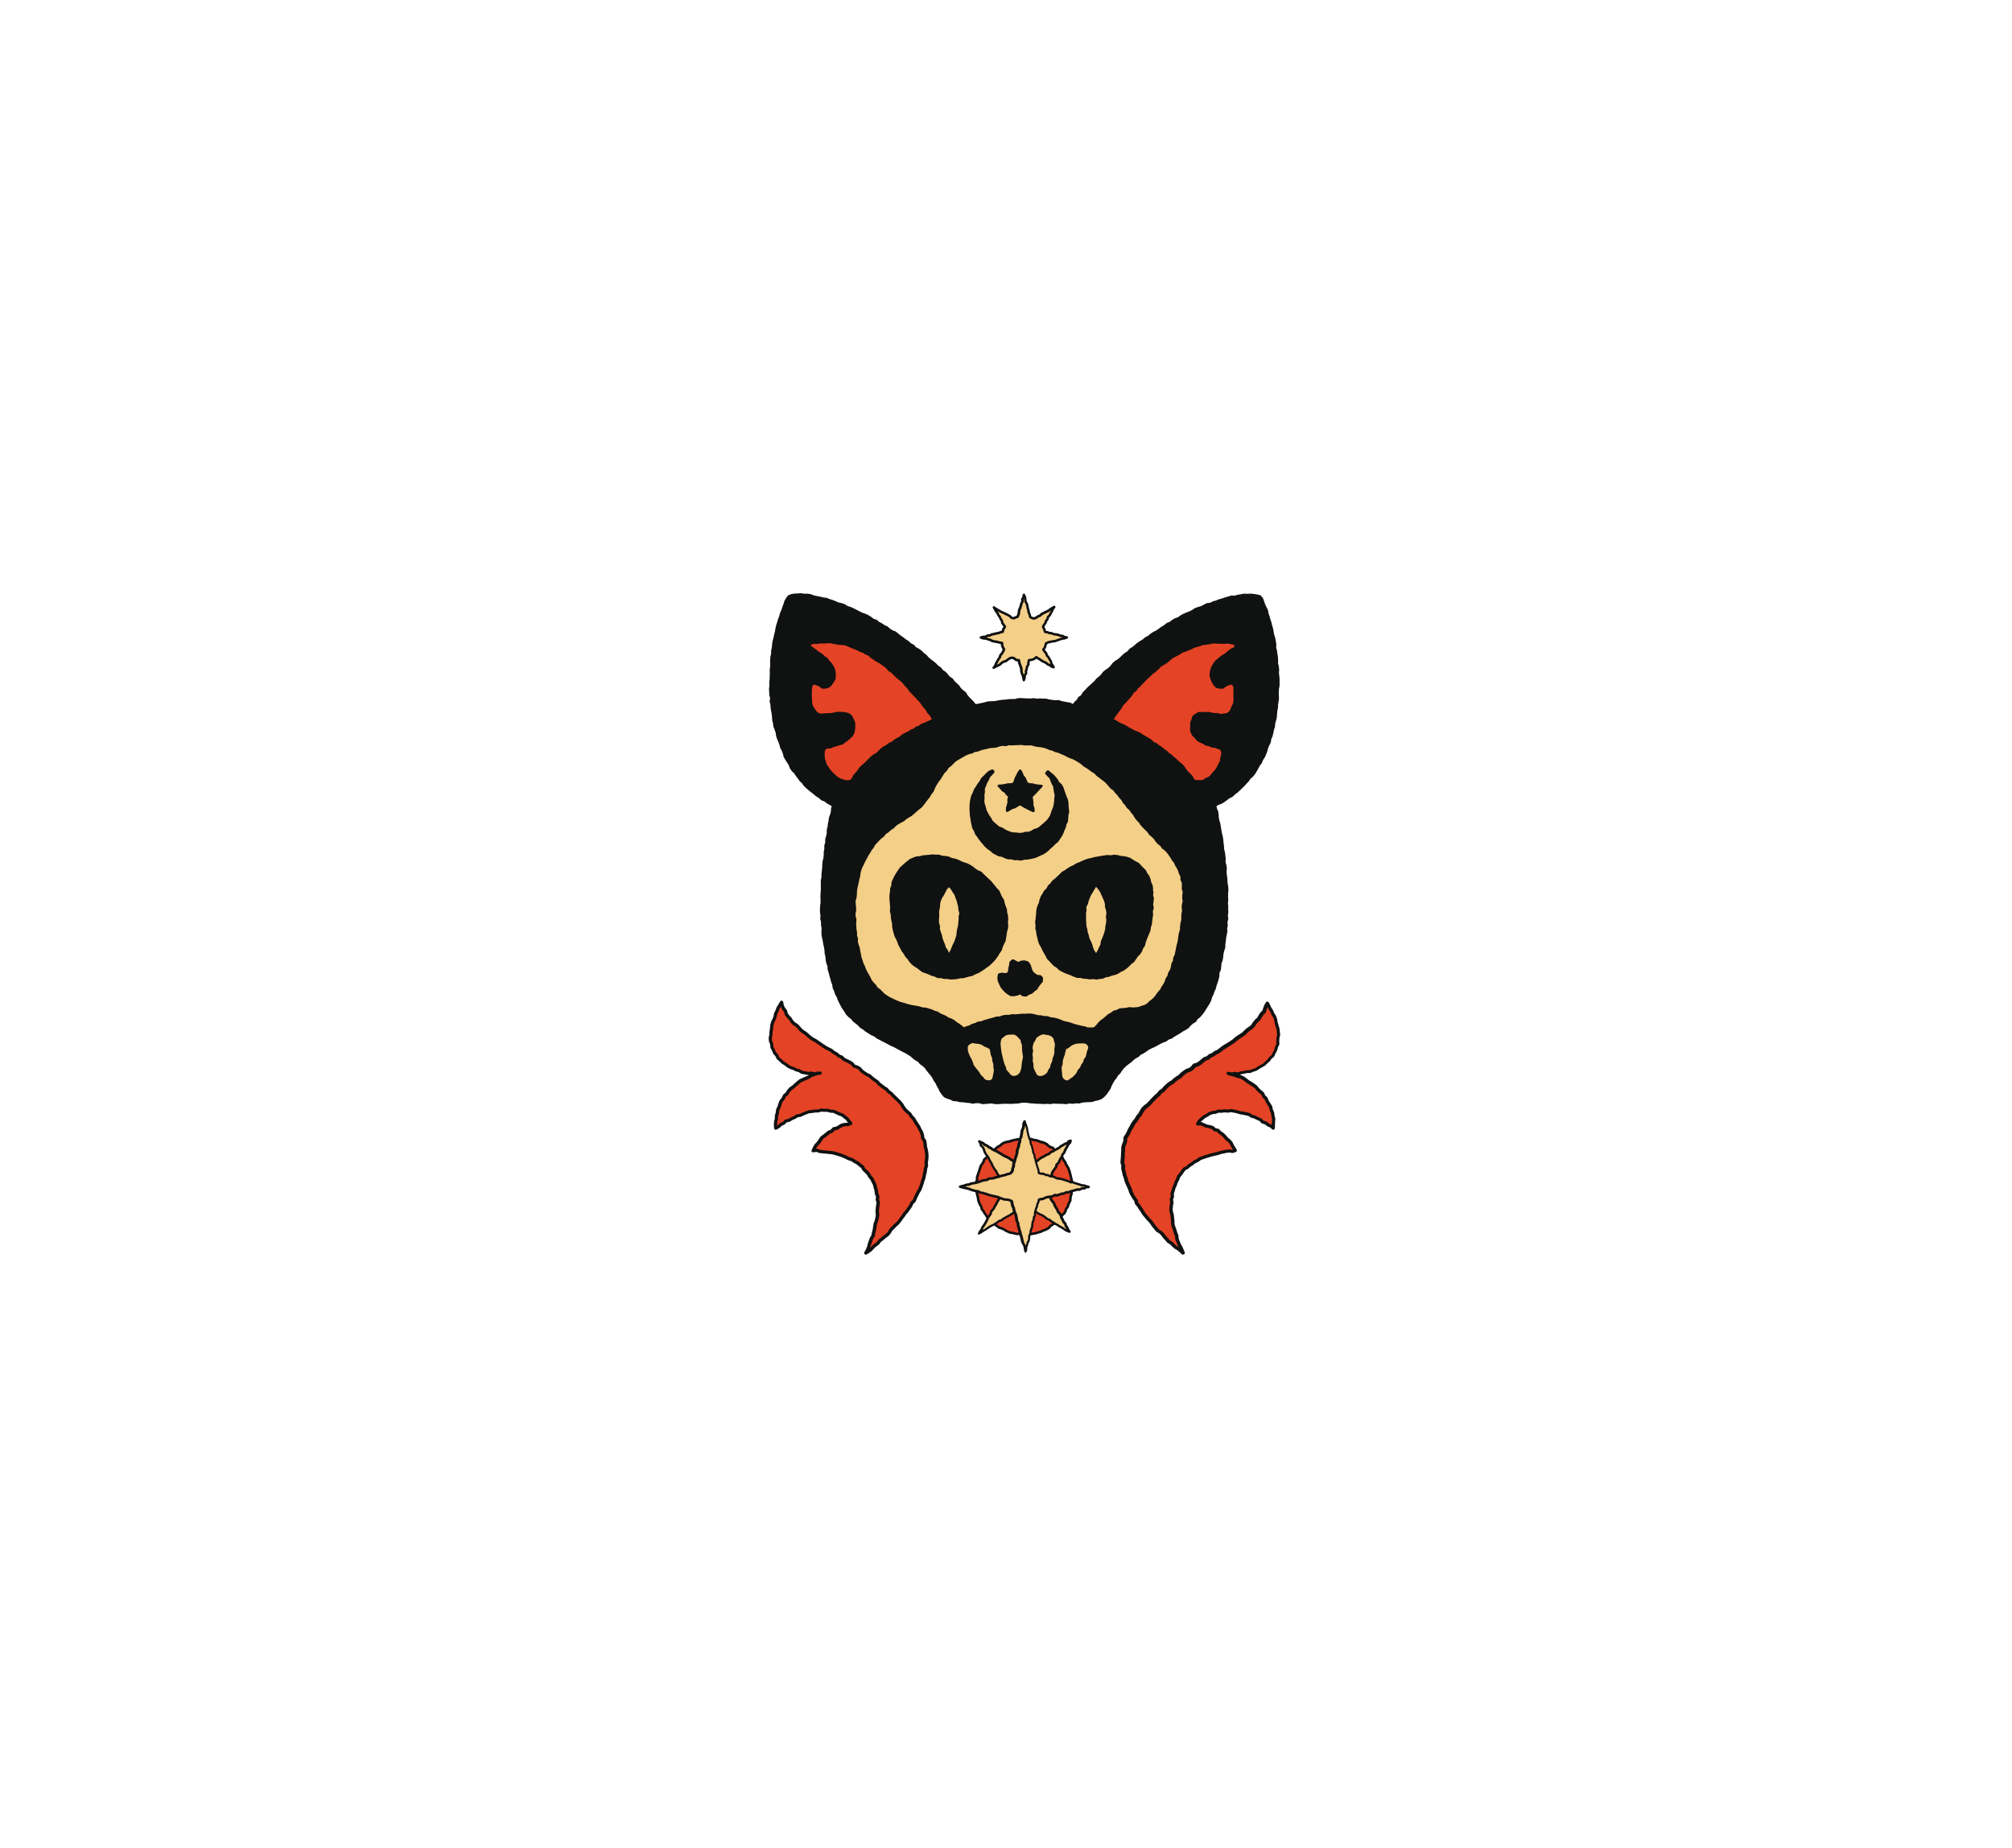 <?xml version="1.0" encoding="UTF-8"?>
<svg id="Layer_8" xmlns="http://www.w3.org/2000/svg" xmlns:xlink="http://www.w3.org/1999/xlink" viewBox="0 0 538.59 494.63">
  <defs>
    <style>
      .cls-1 {
        fill: none;
      }

      .cls-2 {
        fill: #f4cf88;
      }

      .cls-3 {
        clip-path: url(#clippath-1);
      }

      .cls-4 {
        clip-path: url(#clippath-3);
      }

      .cls-5 {
        clip-path: url(#clippath-4);
      }

      .cls-6 {
        clip-path: url(#clippath-2);
      }

      .cls-7 {
        clip-path: url(#clippath-7);
      }

      .cls-8 {
        clip-path: url(#clippath-6);
      }

      .cls-9 {
        clip-path: url(#clippath-8);
      }

      .cls-10 {
        clip-path: url(#clippath-5);
      }

      .cls-11 {
        fill: #101111;
      }

      .cls-12 {
        fill: #e44325;
      }

      .cls-13 {
        clip-path: url(#clippath);
      }
    </style>
    <clipPath id="clippath">
      <rect class="cls-1" x="205.71" y="158.9" width="136.72" height="137.33"/>
    </clipPath>
    <clipPath id="clippath-1">
      <rect class="cls-1" x="205.71" y="158.81" width="137" height="137.42"/>
    </clipPath>
    <clipPath id="clippath-2">
      <rect class="cls-1" x="261.1" y="158.81" width="25.33" height="24.09"/>
    </clipPath>
    <clipPath id="clippath-3">
      <rect class="cls-1" x="299.77" y="268.24" width="42.67" height="67.58"/>
    </clipPath>
    <clipPath id="clippath-4">
      <rect class="cls-1" x="299.77" y="266.9" width="42.94" height="68.91"/>
    </clipPath>
    <clipPath id="clippath-5">
      <rect class="cls-1" x="205.71" y="268.24" width="43.39" height="67.58"/>
    </clipPath>
    <clipPath id="clippath-6">
      <rect class="cls-1" x="205.71" y="266.9" width="43.39" height="68.91"/>
    </clipPath>
    <clipPath id="clippath-7">
      <rect class="cls-1" x="255.77" y="298.9" width="36" height="36.91"/>
    </clipPath>
    <clipPath id="clippath-8">
      <rect class="cls-1" x="255.77" y="298.9" width="37.33" height="36.91"/>
    </clipPath>
  </defs>
  <g class="cls-13">
    <path class="cls-11" d="M223.06,215.62l-.77-.38-.73-.44-.68-.52-.81-.31-.64-.58-.73-.44-.65-.56-.68-.51-.66-.53-.65-.56-.61-.59-.48-.71-.65-.57-.48-.7-.53-.67-.45-.71-.65-.59-.48-.7-.29-.82-.46-.72-.45-.72-.43-.73-.2-.85-.3-.79-.42-.75-.21-.83-.29-.8-.35-.78-.25-.81-.13-.85-.28-.8-.31-.8-.11-.84-.21-.83-.05-.86-.1-.84-.16-.84-.13-.84-.06-.85-.2-.83.14-.86-.23-.84-.07-1.7.12-.85-.03-.85.1-.85v-.85s.04-.85.04-.85v-.85s.11-.84.11-.84v-.85s-.01-.86-.01-.86l.06-.85.21-.83v-.85s.19-.83.19-.83l.07-.85.13-.84.23-.82.17-.83.22-.82.14-.84.18-.83.27-.81.24-.81.3-.8.21-.82.33-.78.27-.8.3-.8.25-.82.42-.74.48-.66.76-.29.84-.12.85-.05.85-.04.84.15.86-.03.84.16.81.32.83.18.84.15.83.21.86.1.8.31.81.27.8.32.78.35.85.18.8.29.72.49.83.23.78.35.76.39.76.4.76.39.83.25.78.36.72.45.68.53.83.27.66.56.76.39.7.49.79.34.64.59.72.46.82.3.66.55.67.53.7.49.68.52.71.47.63.58.77.4.58.65.77.41.7.49.61.61.68.52.57.65.65.56.69.5.66.55.57.64.73.47.53.69.72.47.58.63.54.67.75.46.51.7.61.59.64.58.48.72.62.59.7.52.44.76.55.65.63.59.57.63.55.68.86-.12.8-.19.81-.17.8-.24.82-.08.84-.02.82-.1.81-.17.82-.1.83-.06.82-.12.83-.03h.83s.82-.23.82-.23l.83-.02.83.06.83.04.82.03.83-.11.82.15.83-.08.82.05.83.02.81.21.82.1.82.11.85-.07.79.27.81.16.82.15.82.16.78.44.5-.76.64-.57.45-.74.73-.49.42-.78.62-.59.56-.64.64-.58.63-.58.64-.57.54-.66.68-.53.62-.59.5-.71.67-.54.71-.48.61-.6.53-.7.63-.57.74-.46.66-.54.6-.61.65-.55.72-.46.56-.67.73-.45.66-.54.65-.57.72-.47.73-.44.65-.57.76-.4.66-.55.71-.47.78-.37.7-.49.69-.51.74-.43.66-.56.81-.32.68-.53.73-.43.82-.28.69-.51.76-.41.79-.32.8-.31.76-.39.72-.49.81-.29.83-.24.76-.4.77-.4.88-.09.77-.4.83-.22.79-.33.82-.23.81-.28.83-.22.82-.25.88.04.82-.26.84-.14.84-.16.86.04.85-.05.84.09.83.13.81.18.55.65.28.81.29.8.36.77.39.76.14.85.3.8.22.82.27.81.19.83.24.82.15.83.16.83.28.82.15.83.14.84-.05.86.23.83.11.84.14.84.05.85v.85s.19.84.19.84l.09.85-.07.85.1.84.07.85v.85s0,.85,0,.85l-.16.85-.04.84v.85s.06.85.06.85l-.12.84-.13.84-.03.85-.16.84-.09.84-.06.85-.21.83-.23.82-.05.86-.27.81-.15.84-.2.83-.35.78-.13.85-.39.77-.33.79-.22.82-.3.8-.35.78-.47.72-.31.8-.52.68-.81,1.5-.44.73-.53.68-.68.55-.47.71-.6.6-.56.64-.61.59-.61.59-.63.57-.68.51-.62.59-.78.36-.68.52-.68.52-.73.44-.81.29-.75.45.13.86.34.79.13.84.04.85.19.83.26.82.12.84.14.84.15.84.23.82.11.84.09.84.11.84.03.85.23.83.1.84.1.84-.05.86.2.83.15.84-.07.86.05.85.14.84.04.85.09.84.14.85.04.85-.09.85v.85s.05.85.05.85l-.1.85.08.85v.85s.03.85.03.85l-.13.85.11.86-.23.83.1.86-.16.84.05.86-.19.83-.16.84-.08.85-.14.84v.86s-.28.83-.28.83l-.21.84-.07.86-.15.85-.29.81-.09.86-.08.86-.38.8-.02.88-.2.83-.23.83-.31.8-.19.84-.36.78-.28.82-.38.77-.23.83-.38.78-.46.73-.45.73-.46.73-.52.69-.57.65-.68.54-.49.72-.76.44-.64.57-.58.66-.72.46-.78.39-.7.5-.74.43-.74.43-.7.51-.82.29-.7.51-.83.28-.77.38-.76.42-.76.41-.78.34-.75.38-.69.5-.7.47-.77.34-.61.61-.74.4-.65.54-.61.57-.69.49-.66.52-.6.59-.53.66-.46.71-.61.59-.43.72-.53.67-.42.73-.38.76-.31.78-.49.69-.46.68-.56.61-.65.54-.8.29-.84.19-.82.27-.87.04-.86.05-.86.08-.85.24-.87-.04-.86.13-.87-.1-.86.19-.87-.08-.86-.02h-.86s-.86-.05-.86-.05l-.86.15-.86-.08-.87.07-.86-.07h-.86l-.86-.09-.87-.04-.85-.14-.88-.06-.86.07-.85.18-.86.04-.86.06-.86-.02-.86-.03-.86.04-.86.06h-.86s-.86-.19-.86-.19l-.86.06-.86.08-.87.05-.86-.22-.86-.03-.88.15-.85-.19-.86-.07-.85-.13-.87-.03-.83-.23-.88-.04-.78-.4-.8-.24-.78-.36-.55-.66-.49-.69-.34-.77-.42-.73-.36-.76-.49-.69-.38-.76-.49-.68-.53-.65-.54-.65-.48-.7-.62-.57-.69-.49-.55-.66-.76-.41-.67-.49-.63-.57-.72-.44-.72-.44-.76-.38-.73-.41-.74-.4-.75-.39-.79-.35-.76-.41-.75-.42-.77-.4-.78-.38-.75-.41-.69-.54-.8-.33-.72-.47-.73-.45-.66-.56-.75-.43-.59-.64-.68-.53-.67-.55-.56-.65-.68-.54-.6-.63-.44-.74-.49-.7-.44-.74-.39-.77-.38-.77-.28-.82-.44-.74-.26-.82-.37-.78-.11-.86-.3-.81-.23-.83-.24-.83-.21-.83-.27-.82-.04-.87-.32-.82-.17-.84-.05-.87-.22-.83-.04-.86-.14-.85-.2-.83-.11-.84-.2-.83-.16-.84v-.86l.05-.85-.16-.84v-.85s-.22-.84-.22-.84l.08-.86-.14-.84-.02-.85.05-.85.11-.85v-.85s-.04-.85-.04-.85l.05-.85.06-.84-.02-.85v-.85s0-.85,0-.85l.19-.84v-.85l.2-1.69v-.85s.1-.85.1-.85l.21-.83.09-.84.02-.85.16-.84-.02-.86.24-.82v-.86s.25-.82.25-.82l.16-.83v-.86l.21-.83.1-.84.2-.82.1-.85.31-.8.19-.83.06-.86.27-.81"/>
  </g>
  <g class="cls-3">
    <path class="cls-11" d="M262.98,295.52s-.06,0-.08-.01l-.82-.21-.79-.03-.84.15s-.08,0-.13,0l-.83-.19-.83-.06-.86-.13-.85-.03s-.05,0-.08-.01l-.8-.22-.84-.04s-.09-.01-.14-.04l-.75-.38-.77-.23s-.04-.01-.05-.02l-.78-.37s-.08-.05-.11-.08l-.55-.66-.5-.71s-.03-.04-.04-.06l-.34-.75-.41-.72-.36-.76-.48-.67s-.02-.03-.03-.05l-.36-.73-.48-.66-1.05-1.29-.48-.69-.58-.53-.68-.47s-.04-.04-.06-.06l-.51-.61-.7-.38s-.03-.02-.04-.03l-.67-.51-.63-.57-1.42-.86-.73-.35-1.49-.81-.74-.39-.78-.34-2.3-1.22-.77-.38-.77-.42s-.03-.02-.05-.03l-.65-.51-.77-.31s-.04-.02-.05-.03l-.72-.47-.72-.44s-.03-.02-.04-.03l-.64-.54-.72-.42s-.06-.04-.08-.06l-.57-.62-.65-.52-.67-.55-.04-.04-.54-.63-.66-.52-.04-.04-.59-.63s-.03-.04-.05-.06l-.44-.75-.48-.68-.45-.76-.78-1.57s-.01-.03-.02-.04l-.27-.78-.42-.72s-.03-.04-.03-.07l-.25-.8-.36-.76s-.03-.06-.03-.1l-.11-.83-.29-.77-.47-1.68-.21-.84-.26-.8s-.02-.06-.02-.09l-.03-.82-.3-.76s-.01-.04-.02-.06l-.17-.84s0-.03,0-.05l-.05-.83-.21-.8s-.01-.05-.01-.07l-.04-.85-.14-.83-.19-.81-.13-.87-.19-.8-.16-.86s0-.04,0-.05v-.86s.04-.84.04-.84l-.16-.8s0-.04,0-.06v-.81s-.21-.8-.21-.8c-.01-.04-.02-.08-.01-.11l.08-.82-.13-.8s0-.03,0-.05l-.02-.85.05-.88.11-.85v-.83s-.04-.84-.04-.84v-.04l.11-1.7v-.82s0-.86,0-.86v-.84s0-.05,0-.08l.18-.8v-.82s0-.03,0-.04l.19-1.67.02-.84.09-.87s0-.04,0-.05l.21-.81.09-.82v-.83s.02-.04.02-.05l.15-.81-.02-.82s0-.07.02-.1l.23-.77v-.81s0-.07,0-.1l.25-.8.16-.79v-.83s0-.06,0-.08l.22-.81.09-.83s0-.03,0-.04l.19-.81.1-.82s.01-.06.02-.08l.31-.78.18-.78.05-.83s0-.06.02-.09l.17-.48-.55-.27-.76-.45s-.02-.02-.03-.02l-.64-.49-.77-.29s-.08-.04-.1-.07l-.61-.55-.7-.43s-.03-.02-.05-.03l-.64-.56-.66-.5-.67-.54-.65-.56-.63-.6s-.03-.03-.05-.05l-.45-.68-.61-.54s-.04-.04-.05-.06l-.48-.7-.51-.65s-.02-.02-.02-.03l-.43-.68-.61-.56s-.04-.04-.05-.06l-.48-.7s-.03-.05-.04-.08l-.28-.78-.89-1.41-.44-.74s-.03-.06-.04-.09l-.19-.83-.28-.75-.41-.72-.03-.08-.21-.83-.28-.77-.34-.75s-.01-.03-.01-.04l-.26-.81s-.01-.03-.01-.05l-.11-.82-.27-.78-.31-.79s-.02-.06-.02-.08l-.1-.83-.21-.8s-.01-.04-.01-.07l-.05-.85-.09-.82-.16-.81-.13-.85-.06-.84-.2-.81s-.01-.09,0-.13l.13-.79-.21-.77s0-.05-.01-.07l-.07-1.7s0-.04,0-.06l.11-.82-.04-.82s0-.04,0-.05l.1-.83v-.83s.04-.86.04-.86l-.03-.84s0-.04,0-.05l.12-.82v-.83s-.01-.85-.01-.85l.06-.88s0-.04.01-.05l.2-.8v-.82s.02-.04.02-.06l.17-.81.07-.83.13-.86s.01-.03.01-.04l.23-.82.16-.81.22-.83.14-.82.18-.84s0-.03.01-.04l.27-.81.24-.81.3-.8.21-.81.02-.05.34-.78.26-.78.31-.81.24-.8s.02-.05.03-.07l.42-.74s.01-.02.02-.03l.49-.66s.09-.09.15-.11l.76-.29s.05-.01.07-.02l.84-.12,1.73-.09s.05,0,.07,0l.81.14.83-.02s.05,0,.07,0l.85.15s.04.01.06.02l.78.31.81.17.83.15.83.21.84.1s.05.01.07.02l.8.31.8.26.81.32.76.34.81.16s.03,0,.05.01l.81.29s.05.02.07.04l.68.46.78.22s.03.01.04.02l.78.35,2.27,1.17.81.26s.03,0,.04.02l.78.36s.02.01.04.02l.72.45s.02.01.03.02l.64.49.77.26s.08.03.11.06l.64.54.73.38s.03.01.04.02l.68.47.76.33s.07.04.09.06l.61.57.67.42.79.29s.07.04.1.06l.66.55.66.52.69.47.69.53.69.46s.03.02.04.03l.6.55.73.38s.07.04.09.07l.54.6.72.38s.02.01.03.02l.7.49s.03.03.05.04l.59.6.66.51s.03.03.04.04l.56.63.63.55.67.48.68.56s.03.02.04.03l.55.61.69.45s.06.04.08.07l.49.64.68.45s.04.03.06.05l.58.63.52.65.7.43s.07.05.09.08l.49.68.59.57.63.57s.04.04.05.06l.45.69.58.54.68.51s.07.06.09.1l.43.73.52.61.61.58.59.65.44.55.67-.09.77-.18.82-.17.77-.24s.04-.01.06-.01l.82-.08.86-.02.79-.09.78-.17.86-.1.84-.06.8-.12h.04l.83-.03h.8s.78-.22.78-.22c.03,0,.05-.01.08-.01l.83-.02h.03l.83.06,1.61.06.8-.1s.07,0,.1,0l.78.14.79-.07h.05l.83.05.82.02s.06,0,.08.01l.79.21,1.58.21.81-.07s.09,0,.14.02l.77.26.79.16.81.14.82.17s.07.02.1.03l.51.29.34-.51s.03-.04.05-.06l.6-.55.43-.7s.06-.08.1-.1l.66-.44.38-.71s.04-.05.06-.08l.62-.59.55-.63s.02-.02.03-.03l1.88-1.71.53-.65s.04-.04.05-.05l.67-.53.57-.55.49-.68s.04-.05.06-.06l.67-.54.71-.48.57-.56.51-.67s.03-.03.04-.05l.64-.57s.03-.03.05-.04l.72-.44.63-.52.59-.6.68-.57s.03-.02.04-.03l.68-.43.52-.63s.05-.05.08-.07l.71-.44.64-.53.64-.56s.03-.02.04-.03l.72-.47.72-.43.63-.55s.04-.03.07-.04l.73-.38.63-.53s.02-.02.03-.02l.71-.47s.03-.02.04-.03l.75-.36.68-.47.68-.51s.02-.01.03-.02l.71-.41.64-.54s.06-.04.09-.06l.77-.3.64-.5s.02-.02.04-.03l.73-.43s.04-.02.06-.03l.78-.26.65-.48s.03-.02.04-.03l.75-.41s.02-.01.03-.01l.79-.33.79-.31.73-.36.7-.48s.05-.03.08-.04l.8-.29.82-.23,1.49-.78s.08-.04.13-.04l.81-.08.71-.36s.04-.02.06-.03l.8-.22.77-.32s.03-.01.04-.01l.82-.22.79-.28.84-.23.81-.25s.08-.02.11-.02l.82.04.76-.24s.03,0,.05,0l.84-.14.83-.16s.05,0,.08,0l.85.04.82-.05h.05l.85.09.85.13.83.19c.07.02.14.05.18.11l.55.65s.04.06.06.1l.55,1.59.35.75.39.76s.03.06.03.09l.13.82.28.77.23.85.27.79s.01.02.01.03l.19.83.24.79s0,.03.01.04l.3,1.65.27.79s.01.03.01.05l.29,1.68s0,.05,0,.07l-.05.81.21.78s0,.03.01.04l.11.84.14.83v.04l.05.85v.83l.18.8s0,.03.01.04l.09.85s0,.04,0,.06l-.06.82.1.82.07.86v.88s0,.85,0,.85c0,.02,0,.04,0,.06l-.16.83-.05.83v.83l.06.83s0,.04,0,.07l-.25,1.67-.03.83s0,.03-.01.05l-.16.84-.08.82-.05.84s0,.04-.01.06l-.21.82-.22.8-.05.82s0,.06-.02.09l-.27.79-.15.81-.21.85s-.01.04-.02.05l-.33.74-.12.81s-.02.07-.03.1l-.38.77-.31.74-.21.81-.31.83-.36.8s-.02.03-.03.04l-.45.69-.3.76s-.03.06-.05.08l-.5.66-.8,1.47-.46.74s-.01.02-.02.03l-.52.67s-.03.04-.05.06l-.65.52-.44.67s-.03.03-.04.05l-.59.61-.55.63-1.24,1.2-.64.58-.69.52-.6.58s-.06.05-.09.06l-.75.34-1.33,1.01s-.02.02-.03.02l-.73.44-.06.03-.78.28-.54.32.09.6.32.76s.02.05.03.08l.13.84v.03l.04.83.18.8.24.8s.01.03.01.05l.12.84.29,1.67.22.79s.01.03.01.05l.11.84.09.85.11.83.03.85.22.79s0,.03.01.05l.2,1.69s0,.04,0,.06l-.04.81.19.78.16.86s.01.06,0,.09l-.07.83.04.81.14.83s0,.03,0,.04l.04.85.09.83.14.83s0,.03,0,.04l.04.85v.04l-.09.84v.83s.05.83.05.83v.06l-.09.82.07.82v.88l.03.84v.06l-.11.8.1.81s0,.09-.01.13l-.21.78.09.79s0,.07,0,.1l-.16.8.05.82s0,.06,0,.09l-.19.83-.15.82-.07.82-.14.83v.84s-.01.07-.02.1l-.27.83-.2.79-.07.83-.15.88s0,.04-.02.06l-.28.78-.17,1.68s-.02.08-.03.11l-.35.73-.02.81s0,.05-.01.07l-.19.84-.24.84-.31.81-.19.82s-.01.05-.02.07l-.36.77-.27.8s-.01.03-.02.04l-.37.74-.22.81s-.02.04-.03.06l-.38.77-.02.03-1.37,2.19-.54.71-.58.67s-.03.03-.04.05l-.64.51-.46.68s-.06.08-.1.1l-.73.43-.6.54-.57.65s-.05.04-.07.06l-.72.46s-.02.02-.03.02l-.75.38-.68.48-1.5.87-.69.5s-.05.03-.08.04l-.78.27-.66.49s-.06.04-.09.05l-.81.27-.75.38-1.5.82-.8.35-.71.36-.67.48-.71.48s-.03.02-.05.03l-.72.32-.57.56s-.05.04-.08.06l-.72.38-.63.51-.6.56s-.02.02-.04.03l-.68.49-.64.5-.57.56-.51.65-.44.68s-.03.04-.05.06l-.58.56-.4.69s-.02.03-.03.04l-.52.65-.41.71-.37.74-.31.76s-.02.05-.04.07l-.95,1.36s-.02.03-.03.04l-.56.61-.03.03-.66.54s-.06.04-.1.06l-.8.29s-.03,0-.04.01l-.84.19-.8.26s-.06.02-.09.02l-1.73.08-.82.07-.81.24s-.07.02-.11.01l-.84-.04-.83.13h-.08l-.81-.09-.81.18s-.07,0-.1,0l-.87-.08-1.7-.03-.84-.04-.83.14s-.06,0-.08,0l-.83-.08-.84.07h-.06l-.86-.07h-.88l-.86-.09-.85-.04s-.02,0-.04,0l-.86-.13-.82-.06-.81.07-.83.18s-.04,0-.06,0l-.86.03-.86.06-1.76-.04-.84.04-.85.06h-.89s-.05,0-.07,0l-.82-.18-.82.06-.86.08-.88.05s0-.01-.01-.01ZM261.26,294.6h.01l.86.03s.05,0,.07,0l.81.21.81-.05.85-.08.88-.06s.06,0,.09,0l.83.18h.83l.84-.07.88-.04,1.75.04.84-.05.85-.03.83-.18s.03,0,.04,0l.86-.07s.04,0,.05,0l.88.06.86.14.84.04.86.09h.85s.86.07.86.07l.84-.07h.06l.82.08.82-.15s.04,0,.07,0l.86.04,1.72.03.84.07.81-.18s.07-.01.11,0l.83.09.82-.12s.04,0,.06,0l.82.04.79-.23s.05-.01.06-.02l.86-.07,1.7-.09.78-.26.85-.2.73-.27.59-.48.53-.58.92-1.32.3-.75.39-.78.43-.75s.02-.03.03-.05l.51-.65.42-.71s.03-.05.06-.07l.58-.57.44-.68.54-.69.03-.03.6-.59s.02-.02.03-.03l.66-.52.68-.49.6-.56.67-.55s.04-.03.06-.04l.7-.38.58-.57s.06-.05.09-.07l.75-.34.68-.46.68-.49s.03-.02.04-.03l.76-.38.79-.35,1.48-.82.79-.39s.03-.02.04-.02l.78-.27.66-.48s.05-.03.08-.05l.78-.28.67-.48s.02-.02.03-.02l1.48-.86.68-.48s.03-.02.04-.03l.76-.39.67-.43.55-.63s.02-.02.03-.03l.64-.57s.04-.03.05-.04l.69-.41.45-.67s.05-.05.07-.08l.66-.52.55-.63.5-.67,1.35-2.15.36-.73.22-.81s.01-.04.02-.06l.38-.75.27-.79s0-.03.01-.04l.35-.75.18-.81.02-.05.31-.8.22-.8.18-.79.02-.84s.02-.09.04-.14l.35-.74.17-1.66.02-.08.29-.79.14-.82.07-.83s0-.04.01-.06l.21-.84.27-.8v-.81s0-.03,0-.05l.14-.84.08-.83.16-.86.18-.8-.05-.81s0-.06.01-.08l.15-.79-.09-.81s0-.08.01-.13l.21-.77-.1-.79s0-.06,0-.09l.11-.82-.03-.83v-.86l-.08-.82v-.07l.1-.82-.05-.82v-.86s-.01-.02-.01-.04l.09-.83-.03-.81-.14-.83-.09-.87-.04-.85-.14-.82s0-.03,0-.04l-.05-.85v-.05l.07-.82-.15-.8-.2-.81s-.01-.07-.01-.1l.05-.83-.2-1.64-.22-.81s0-.05-.01-.07l-.03-.85-.11-.81-.09-.85-.1-.81-.22-.8-.3-1.71-.11-.82-.24-.79-.2-.85s0-.04,0-.06l-.04-.84-.11-.78-.32-.76s-.02-.05-.03-.08l-.13-.86c-.02-.13.05-.27.16-.33l.75-.45s.04-.02.06-.03l.78-.28.68-.42,1.34-1.02s.04-.03.06-.04l.73-.34.58-.55s.02-.02.03-.03l.68-.51.6-.55,1.22-1.18.54-.62.58-.6.45-.68s.05-.05.07-.08l.65-.52.49-.63.44-.71.8-1.49s.02-.03.03-.04l.49-.65.3-.76s.02-.04.03-.06l.45-.7.35-.75.29-.78.21-.8s.01-.03.02-.05l.33-.78.36-.74.12-.8s.02-.06.03-.09l.34-.75.2-.8.15-.81s0-.04.01-.05l.26-.77.05-.81s0-.05.01-.07l.22-.82.2-.79.05-.82.09-.86.16-.84.03-.83v-.04l.25-1.65-.06-.82v-.88l.05-.86s0-.03,0-.04l.15-.82v-.82s0-.84,0-.84l-.07-.82-.1-.83s0-.05,0-.07l.07-.82-.09-.8-.18-.82s-.01-.05-.01-.07v-.85l-.05-.81-.14-.82-.11-.83-.22-.8s-.02-.07-.01-.1l.05-.83-.28-1.61-.27-.79s-.01-.03-.01-.04l-.3-1.66-.23-.8-.19-.83-.27-.79-.22-.84-.29-.77s-.02-.05-.02-.06l-.13-.8-.36-.72-.36-.78s-.01-.02-.02-.03l-.54-1.56-.43-.52-.7-.16-.81-.13-.81-.09-.82.04-.85-.03-.81.15-.83.14-.79.25s-.08.02-.12.02l-.82-.04-.77.23-.83.23-.79.27-.82.23-.77.32s-.03.01-.04.02l-.79.21-.73.38s-.08.03-.12.04l-.81.08-1.47.77s-.04.02-.06.02l-.83.24-.74.27-.68.46s-.02.02-.04.03l-.76.39s-.02.01-.03.01l-.8.31-.77.32-.71.39-.67.49s-.06.04-.09.05l-.79.27-.69.41-.67.52s-.05.04-.08.05l-.76.29-.61.53s-.03.03-.05.04l-.72.42-.68.49-.7.5s-.03.02-.05.03l-.76.36-.67.45-.64.54s-.04.03-.06.04l-.73.38-.61.54s-.03.03-.05.04l-.73.44-.69.45-.63.55-.66.55s-.03.02-.04.03l-.69.43-.52.63s-.05.05-.08.07l-.71.45-.64.54-.58.59s-.02.02-.03.02l-.66.54s-.03.02-.04.03l-.71.44-.58.54-.51.67s-.02.03-.03.04l-.61.6s-.03.03-.05.04l-.71.48-.6.49-.48.67s-.03.04-.04.05l-.62.58-.67.53-.52.64-.03.03-1.89,1.72-.56.63-.59.58-.4.73s-.06.09-.1.12l-.68.45-.41.68s-.04.05-.06.07l-.61.55-.48.72c-.09.14-.29.19-.44.1l-.73-.41-.78-.1-.81-.14-.82-.17s-.03,0-.04-.01l-.73-.25-.78.07s-.05,0-.08,0l-1.63-.21s-.03,0-.04-.01l-.77-.21-.79-.02-.81-.05-.8.07s-.06,0-.09,0l-.77-.14-.78.1s-.04,0-.06,0l-1.66-.07-.83-.06-.77.02-.78.21s-.05.01-.08.01h-.83s-.8.04-.8.04l-.81.11-.85.06-.81.1-.78.17-.85.1-.86.02-.77.08-.77.23-1.64.36-.88.13c-.12.02-.23-.03-.31-.12l-.54-.68-.57-.62-.6-.57-.03-.03-.55-.65s-.03-.03-.04-.05l-.4-.7-.65-.47s-.02-.02-.03-.03l-.62-.59s-.03-.04-.05-.05l-.45-.69-.6-.55-.62-.6s-.03-.03-.04-.04l-.47-.65-.69-.43s-.06-.05-.08-.07l-.54-.67-.54-.58-.69-.45s-.06-.05-.08-.07l-.5-.64-.68-.44s-.05-.04-.07-.06l-.56-.63-.64-.53-.68-.49-.67-.57s-.02-.02-.03-.04l-.55-.62-.65-.51s-.02-.02-.03-.03l-.58-.59-.66-.46-.75-.4s-.06-.05-.09-.07l-.54-.6-.71-.38s-.05-.03-.07-.05l-.62-.56-.69-.46-.69-.54-.69-.47-.69-.54-.62-.52-.78-.28s-.05-.02-.06-.03l-.72-.46s-.04-.03-.05-.04l-.59-.55-.74-.32s-.04-.02-.06-.03l-.69-.48-.74-.39s-.04-.03-.06-.04l-.61-.52-.77-.26s-.07-.03-.1-.05l-.67-.52-.7-.43-.73-.34-.81-.24s-.04-.02-.05-.03l-2.28-1.17-.74-.33-.81-.23s-.06-.03-.09-.05l-.69-.47-.74-.27-.83-.16s-.05-.02-.07-.03l-.78-.34-.79-.31-.79-.26-.78-.3-.82-.1s-.03,0-.04-.01l-.83-.21-.81-.14-.84-.18s-.04-.01-.06-.02l-.78-.31-.78-.14-.83.03s-.04,0-.06,0l-.81-.15-1.67.09-.78.11-.63.24-.42.56-.39.69-.24.78-.31.82-.27.79-.34.78-.2.8s0,.03-.01.04l-.3.8-.23.79-.27.8-.17.81-.14.83s0,.02,0,.03l-.22.82-.16.82-.23.83-.13.82-.07.83s0,.03,0,.04l-.17.8-.02.82s0,.05-.01.08l-.2.8-.05.82.02.82v.86s0,.03,0,.04l-.13.82.02.82-.03.86v.84s-.01.02-.01.04l-.1.82.04.83s0,.04,0,.06l-.11.82.07,1.64.22.8s.02.1,0,.15l-.14.8.19.77s0,.04.01.06l.06.85.12.81.16.82.1.87.05.84.21.8s0,.03,0,.04l.1.81.3.76.29.82.02.06.11.82.24.77.35.76.3.83.21.82.4.71s.02.03.02.04l.3.8s.01.03.02.04l.18.8.41.69.9,1.44s.03.04.04.07l.27.78.44.64.62.56s.04.04.06.07l.44.7.52.65.47.69.61.54s.04.04.06.06l.46.68.59.57.63.55.66.53.67.51.64.56.71.42s.04.03.05.04l.59.54.76.28s.06.03.09.05l.66.51.72.43.62.3s.09,0,.14.02c.17.06.27.25.2.42l-.26.77-.05.81s0,.04-.01.05l-.19.83s0,.03-.01.05l-.3.76-.09.8s0,.03,0,.04l-.19.81-.1.83s0,.03,0,.04l-.2.78v.82s0,.04,0,.07l-.16.83s0,.02-.01.04l-.24.77v.81s0,.06,0,.1l-.23.77.02.81s0,.05,0,.07l-.16.81-.02.83-.09.87s0,.03,0,.05l-.2.81-.09.82v.82s-.01.02-.02.03l-.2,1.67v.83s0,.05,0,.07l-.18.8v.81s0,.86,0,.86l.02.84-.11,1.7.03.83v.86s.01.03.01.05l-.12.85-.04.82.02.81.14.82s0,.06,0,.09l-.08.8.2.78s.01.05.01.08v.82s.16.81.16.81c.01.03.01.05.01.08l-.05.85v.81l.15.81.2.81.13.88.19.8.15.87s0,.03,0,.04l.04.83.21.8s.01.04.01.06l.05.84.16.8.31.79s.02.07.03.1l.03.83.26.78.21.86.47,1.65.29.78s.02.05.02.07l.1.82.35.73s.02.03.02.04l.24.78.42.72s.02.04.03.06l.27.8.75,1.52.43.72.48.68.44.73.55.58.67.52s.03.03.05.04l.54.63.64.53.67.52s.03.02.04.04l.56.6.7.41s.04.03.05.04l.64.54.71.44.7.46.78.32s.06.03.08.05l.66.52.73.4,1.53.77,1.52.82.77.34,1.51.8.74.41.74.36,1.47.9s.04.02.05.04l.63.57.63.47.73.4s.07.05.1.08l.52.63.66.46s.03.02.04.03l.62.57s.03.04.05.06l.48.7,1.05,1.28.51.69.03.05.36.73.48.67s.02.03.03.05l.36.76.41.71s.01.02.02.03l.33.74.47.66.49.58.68.32.78.23s.04.01.06.02l.72.37.8.03s.05,0,.07.02l.8.22.82.02s.03,0,.04,0l.85.13.83.06s.03,0,.05.01l.79.18.81-.14s.04-.01.06-.01Z"/>
  </g>
  <path class="cls-2" d="M272.63,199.06l.85-.03.85.13h.85s.86,0,.86,0l.83.22.83.19.85.08.85.16.82.26.79.35.83.2.77.38.84.21.78.36.8.31.75.42.78.36.82.28.76.41.73.44.71.47.64.59.74.43.7.48.67.53.76.41.58.65.69.51.68.53.69.51.63.58.56.66.55.66.72.49.51.69.6.61.49.7.6.62.42.76.58.64.47.72.66.56.46.71.57.63.42.75.51.67.61.6.46.71.57.63.6.6.61.58.46.72.66.54.61.57.47.72.56.63.69.52.48.7.69.51.59.61.51.68.47.7.42.73.54.65.34.77.44.71.35.76.26.8.41.76-.02.86.35.79.04.85-.03.84.26.83-.12.85-.02.84.13.84-.21.84-.06.83.12.85-.19.83-.03.86-.02.86-.22.84-.11.85v.86s-.28.83-.28.83l-.16.84-.1.85-.15.84-.24.82-.17.84-.17.84-.16.84-.38.79-.11.86-.4.77-.14.86-.26.82-.47.73-.21.84-.48.72-.27.83-.39.77-.49.71-.39.77-.58.64-.51.69-.51.7-.63.59-.69.51-.6.63-.74.44-.84.23-.79.33-.84.1-.85.05-.86-.1-.84.19-.85.08-.86.06-.77.39-.84.21-.7.51-.74.42-.63.57-.65.55-.7.49-.6.61-.53.67-.62.59-.86.11-.87-.07-.82-.33-.85-.17-.84-.2-.85-.2-.83-.28-.82-.28-.85-.2-.84-.22-.81-.35-.82-.28-.84-.21-.88-.09-.82-.31h-.88s-.85-.21-.85-.21l-.87-.04-.84-.24-.86-.18h-.88s-.87.04-.87.04h-.87s-.86.09-.86.09l-.84.06-.85-.03-.83.17-.85.02-.83.14-.8.3-.86.02-.81.26-.82.2-.81.24-.81.23-.79.3-.84.11-.77.37-.81.24-.74.41-.81.24-.78.33-.65-.54-.67-.49-.69-.45-.65-.54-.74-.39-.79-.29-.69-.45-.76-.34-.76-.33-.7-.46-.8-.22-.76-.36-.8-.23-.8-.23-.84-.05-.82-.28-.84-.15-.84-.14-.83-.17-.82-.23-.81-.25-.82-.22-.79-.3-.78-.34-.77-.38-.77-.36-.72-.45-.7-.48-.59-.63-.61-.58-.7-.51-.45-.73-.61-.6-.52-.68-.36-.78-.42-.73-.42-.74-.39-.72-.27-.81-.4-.76-.25-.81-.28-.81-.15-.84-.19-.83-.11-.84-.28-.81-.24-.82.04-.87-.26-.83v-.86l-.16-.84-.03-.85-.06-.85.09-.86-.23-.84-.03-.85.19-.86-.06-.85-.07-.85-.03-.85.26-.83.08-.84.05-.85.1-.84.19-.83.2-.82.16-.83.21-.82.1-.85.24-.82.31-.79.4-.76.35-.78.43-.73.38-.76.47-.7.4-.76.55-.65.4-.77.57-.63.58-.63.61-.59.68-.52.52-.69.74-.45.61-.59.73-.44.58-.65.7-.48.73-.43.76-.39.65-.56.73-.44.72-.44.64-.57.65-.54.64-.56.68-.52.52-.67.52-.66.5-.68.56-.65.4-.75.55-.67.34-.79.37-.77.43-.73.49-.7.52-.68.42-.73.47-.71.61-.59.44-.74.68-.52.6-.6.61-.6.71-.48.75-.41.73-.44.74-.41.79-.33.84-.19.76-.4.85-.13.79-.32.83-.21.83-.18.83-.21.86-.05.84-.09.81-.3.84-.15.86.07.83-.27.86.06.85-.05.84-.03Z"/>
  <path class="cls-11" d="M292.15,275.7h-.03l-.87-.07s-.07-.01-.1-.03l-.79-.31-.82-.17-1.7-.4-1.68-.56-.82-.19-.85-.22s-.03-.01-.05-.02l-.8-.35-.8-.27-.8-.2-.85-.09s-.05,0-.08-.02l-.77-.29h-.83s-.05-.01-.07-.02l-.82-.2-.84-.04s-.05,0-.07-.02l-.84-.24-.8-.17h-.84s-.85.04-.85.04h-.87s-.84.09-.84.09l-.85.06s-.03,0-.04,0l-.81-.03-.79.16s-.04.01-.06.01h-.82s-.78.15-.78.15l-.77.28s-.07.02-.1.02l-.81.02-.76.25-.84.21-1.61.47-.76.29s-.05.02-.07.02l-.8.11-.72.34s-.03.01-.05.02l-.78.23-.71.4s-.05.02-.07.03l-.79.23-.77.32c-.11.05-.24.03-.34-.05l-.65-.54-.65-.48-.68-.44s-.02-.02-.03-.03l-.62-.51-.69-.36-.77-.29s-.05-.02-.06-.03l-.68-.44-1.49-.66s-.03-.02-.05-.03l-.66-.44-.76-.21s-.04-.02-.06-.02l-.73-.35-1.54-.44-.8-.05s-.06,0-.09-.02l-.79-.27-.82-.14-.83-.13-.85-.17-.84-.23-.82-.26-.81-.22s-.02,0-.04-.01l-.79-.31-.79-.34-1.54-.74s-.02-.01-.04-.02l-.72-.45-.71-.49s-.04-.03-.05-.05l-.59-.63-.59-.55-.68-.49s-.06-.06-.09-.1l-.43-.7-.58-.57s-.02-.03-.03-.04l-.52-.68s-.03-.04-.04-.06l-.36-.78-.83-1.46-.4-.77s-.02-.04-.02-.05l-.26-.78-.39-.74s-.02-.04-.02-.06l-.26-.81-.28-.79s-.01-.04-.02-.06l-.14-.84-.19-.81s0-.02,0-.04l-.1-.81-.28-.78-.25-.84s-.01-.07-.01-.11l.04-.81-.24-.77s-.01-.07-.01-.1v-.83l-.16-.81s-.01-.04-.01-.06l-.02-.85-.06-.84v-.06l.09-.8-.21-.79s-.01-.05-.01-.07l-.03-.85s0-.06,0-.08l.18-.81-.13-1.65-.03-.87s0-.07.02-.1l.24-.8.08-.81.04-.83.1-.86s0-.02,0-.03l.18-.83.2-.83.16-.82.21-.82.09-.83s.01-.04.01-.05l.24-.82.32-.83s.01-.02.02-.04l.41-.75.34-.76.02-.03.43-.73.37-.74s.02-.03.03-.04l.46-.68.38-.74s.03-.04.04-.06l.53-.63.38-.73s.03-.05.05-.07l1.16-1.26.63-.6s.02-.02.03-.03l.64-.49.49-.66s.06-.06.09-.08l.7-.43.58-.57s.04-.04.06-.05l.69-.42.55-.6s.04-.04.06-.05l.7-.48.76-.44.74-.39.62-.53s.03-.03.04-.04l1.43-.87.61-.55,1.29-1.1.66-.51,1.01-1.3.49-.68.55-.64.39-.72s.03-.04.04-.05l.52-.63.32-.74.38-.78.44-.76.51-.72.51-.67.41-.72.48-.73s.03-.04.05-.05l.58-.56.42-.71s.05-.07.08-.09l.67-.51,1.2-1.19s.03-.03.04-.04l.71-.48.78-.43.72-.43.76-.42.81-.34s.04-.02.06-.02l.8-.18.72-.38s.07-.03.11-.04l.81-.12.75-.31.05-.02.82-.21.84-.18.81-.21s.04-.01.06-.01l.86-.05.79-.09.78-.28s.04-.02.06-.02l.84-.15s.05,0,.08,0l.8.07.77-.24s.08-.02.12-.01l.84.06,1.69-.08.85-.03h.06l.82.13h.83s.86-.01.86-.01c.03,0,.06,0,.09.01l.83.22.8.18.84.08.87.16s.03.01.04.01l.82.26s.02.01.04.02l.76.34.81.2s.04.01.07.02l.74.36.8.2s.04.02.06.02l.78.36.78.31s.03.01.04.02l.75.41.74.35.8.28s.04.01.05.02l.76.41.75.45.73.48s.03.02.04.03l.61.56.71.41.72.5.67.53.73.4s.06.04.09.07l.56.62,2.03,1.53s.02.02.03.02l.63.58.03.03,1.08,1.28.69.47s.05.04.08.07l.5.68.58.6s.02.03.03.04l.48.68.58.6s.04.05.05.07l.4.72.55.61s.02.03.03.04l.44.67.62.54s.05.05.06.07l.45.69.55.6s.03.04.05.06l.41.73.48.64.59.58s.03.03.05.05l.45.69.55.61.58.58.61.58s.04.04.05.06l.44.68.62.51.64.59s.04.04.05.06l.45.7.53.59.66.49s.05.05.08.07l.45.66.65.48s.03.02.04.04l.59.6s.02.02.03.03l.51.68.48.71.42.74.52.63s.04.05.05.08l.33.75.43.69s.02.03.02.04l.35.77s.01.02.02.04l.25.77.39.73c.03.05.04.11.04.16v.8s.31.72.31.72c.02.04.03.08.03.12l.04.85-.03.81.24.78s.02.09.01.14l-.12.83-.02.79.13.82s0,.08,0,.13l-.2.81-.06.78.12.82s0,.08,0,.12l-.18.81-.03.82-.02.85s0,.05-.01.08l-.21.82-.11.81v.85s-.02.06-.03.1l-.26.8-.15.82-.1.83-.15.86s0,.02,0,.04l-.24.82-.49,2.49s-.02.06-.03.08l-.36.73-.1.81s-.02.08-.04.11l-.38.72-.13.81s0,.03-.01.05l-.26.82s-.02.06-.04.08l-.44.69-.19.79s-.03.07-.05.1l-.46.69-.26.78s-.01.04-.02.05l-.39.77s-.02.03-.02.04l-.48.69-.38.75s-.03.06-.05.07l-.57.63-1,1.38s-.03.03-.04.05l-.63.59s-.02.02-.03.03l-.67.49-.58.6s-.04.04-.07.06l-.74.44s-.06.03-.08.03l-.82.23-.77.32s-.06.02-.09.02l-.84.1-.87.05h-.06l-.8-.09-.79.17s-.03,0-.04,0l-.84.08-.8.06-.71.36s-.05.02-.07.03l-.78.19-.64.47s-.02.02-.04.03l-.71.39-.6.55-.66.55-.7.5-.57.57-.53.66-.03.03-.62.59c-.05.05-.11.08-.18.09l-.86.12s-.04.03-.06.03ZM291.36,274.97l.79.06.71-.09.53-.5.52-.65s.01-.02.02-.03l.6-.61s.03-.03.05-.04l.7-.5.63-.53.63-.57s.04-.03.06-.04l.73-.4.68-.5s.07-.04.11-.06l.8-.2.74-.38s.08-.04.13-.04l.86-.06.82-.08.83-.18s.07-.01.11,0l.82.09.82-.05.78-.09.75-.31s.02-.01.04-.01l.79-.22.67-.4.57-.59s.03-.03.04-.04l.68-.5.58-.56,1-1.36s.01-.02.02-.03l.56-.61.36-.73s.02-.03.03-.04l.48-.69.37-.72.26-.8s.02-.06.04-.08l.44-.68.2-.79s.02-.07.04-.1l.45-.7.23-.76.13-.83s.02-.07.04-.1l.37-.72.1-.8s.02-.07.03-.1l.36-.74.49-2.49.24-.83.14-.82.1-.84.16-.86s.01-.03.01-.05l.26-.78v-.81s.01-.03.02-.04l.11-.85s0-.03,0-.04l.21-.8.02-.83.03-.86s0-.04,0-.06l.18-.77-.11-.8s0-.05,0-.07l.06-.84s0-.03.01-.05l.19-.77-.12-.78s0-.04,0-.05l.02-.84v-.04l.11-.78-.23-.76s-.02-.07-.02-.1l.03-.85-.03-.76-.33-.73s-.03-.09-.03-.14l.02-.78-.36-.68s-.02-.04-.03-.05l-.25-.78-.33-.72-.43-.7s-.01-.03-.02-.04l-.33-.73-.51-.61s-.02-.04-.03-.05l-.42-.74-.46-.67-.49-.65-.55-.57-.67-.49s-.06-.05-.08-.08l-.45-.66-.65-.48s-.04-.03-.05-.04l-.56-.64s-.02-.03-.03-.04l-.45-.69-.58-.55-.65-.53s-.05-.05-.07-.08l-.44-.68-.59-.56-.6-.6-.58-.64s-.02-.03-.03-.04l-.45-.68-.58-.57s-.03-.03-.04-.04l-.51-.68s-.02-.02-.02-.04l-.4-.71-.54-.6s-.02-.03-.03-.04l-.44-.67-.62-.53s-.04-.04-.06-.07l-.46-.7-.56-.61s-.03-.04-.04-.06l-.4-.72-.56-.58s-.03-.03-.04-.04l-.48-.68-.58-.59s-.02-.02-.03-.04l-.48-.65-.68-.46s-.05-.04-.07-.06l-1.1-1.3-.6-.55-2.04-1.54s-.03-.03-.05-.05l-.54-.6-.71-.39s-.04-.02-.05-.03l-.68-.53-.68-.47-.72-.42s-.04-.03-.06-.04l-.63-.57-.69-.46-.73-.44-.71-.39-.8-.27-.03-.02-.77-.36-.76-.41-.78-.31-.77-.35-.8-.2s-.05-.02-.07-.02l-.74-.36-.8-.2s-.04-.01-.06-.02l-.77-.34-.78-.24-.82-.15-.83-.08s-.03,0-.04,0l-.83-.19-.8-.22-.82.02h-.86s-.03,0-.05,0l-.81-.13-1.67.07-.85.05h-.04l-.8-.05-.77.24s-.09.02-.13.01l-.82-.07-.77.13-.79.29s-.05.01-.08.02l-.84.1-.84.05-.79.2-.85.18-.79.2-.77.32s-.05.02-.07.02l-.8.12-.71.38s-.05.02-.08.03l-.81.18-.76.32-.72.4-.72.43-.76.42-.66.45-1.2,1.18s-.02.02-.03.03l-.63.48-.41.69s-.04.05-.06.07l-.58.57-.45.68-.41.71s-.02.03-.02.04l-.52.68-.48.69-.42.71-.35.74-.33.77s-.03.06-.05.08l-.53.65-.39.72s-.03.04-.04.06l-.56.65-.48.66-1.05,1.33s-.04.05-.06.06l-.68.52-1.91,1.66s-.03.03-.05.04l-1.43.87-.63.54s-.04.03-.06.04l-.76.4-.72.42-.65.45-.56.61s-.05.05-.08.06l-.7.42-.59.57s-.04.03-.06.05l-.68.42-.48.64s-.04.05-.07.07l-.66.5-.6.58-1.11,1.2-.38.73s-.03.04-.04.06l-.53.62-.37.72s-.02.02-.02.03l-.46.69-.37.73-.43.74-.34.76-.4.76-.31.78-.22.77-.09.83s0,.03-.01.05l-.21.82-.16.81-.39,1.65-.1.82-.04.83-.08.86s0,.04-.01.06l-.24.78.03.8.13,1.69s0,.06-.01.1l-.18.81.03.78.22.81s.01.08,0,.13l-.09.83.06.82.03.84.16.81s0,.04,0,.07v.81l.24.78s.02.08.01.11l-.04.81.23.77.28.79s.02.05.02.07l.11.83.19.81.14.84.28.78.24.8.38.73s.02.03.02.05l.26.79.38.73.83,1.46.36.77.48.63.59.59s.04.04.05.06l.42.68.65.47s.02.02.03.03l.61.58.58.61.68.46.69.44,1.52.73.77.33.77.29.8.22.82.25.81.23.81.16.82.13.84.15s.04.01.05.02l.78.26.8.05s.05,0,.07.01l1.6.46s.04.01.05.02l.73.35.78.21s.06.02.09.04l.68.45,1.49.66s.03.02.05.03l.66.43.76.28s.03.01.04.02l.73.39s.04.03.06.04l.64.52.68.44.68.51.51.42.6-.25s.03-.01.04-.01l.77-.23.71-.39s.05-.02.07-.03l.78-.23.74-.35s.06-.03.1-.03l.81-.1.75-.29,1.64-.47.83-.21.79-.26s.06-.02.09-.02l.8-.02.76-.28s.04-.01.06-.02l.83-.14s.03,0,.05,0h.82s.8-.17.8-.17c.02,0,.05,0,.07,0l.83.03.82-.06.85-.1h.91s.85-.05.85-.05h.9s.05.02.06.02l.86.18.83.23.83.04s.05,0,.06.01l.81.2h.85s.07.01.11.03l.79.29.83.09s.03,0,.04,0l.84.21.85.29.81.35.82.21.84.19,1.68.56,1.67.39.84.17s.04.01.06.02l.76.29Z"/>
  <path class="cls-11" d="M308.48,238.72l-.11.86.22.85-.1.86-.1.85.17.86-.28.84.1.86-.13.85-.11.85-.08.86-.27.82-.11.85-.33.8-.32.8-.33.78-.28.81-.2.84-.49.71-.29.82-.48.71-.62.61-.48.7-.48.72-.7.51-.59.62-.64.57-.69.51-.79.36-.72.48-.8.33-.85.17-.79.32-.84.15-.8.35-.85.08-.84.15-.86-.1-.85.07-.85-.13-.85-.05-.82-.22h-.88l-.8-.3-.78-.34-.79-.31-.8-.29-.78-.37-.74-.43-.6-.61-.74-.44-.6-.61-.58-.62-.58-.63-.38-.78-.43-.73-.4-.75-.36-.77-.44-.74-.29-.8-.18-.84-.21-.82-.11-.84-.2-.83.03-.86-.1-.85.12-.86.09-.85.06-.85.07-.86.25-.82.35-.79.2-.84.3-.82.47-.73.41-.77.65-.6.4-.78.61-.6.53-.69.68-.54.63-.59.63-.58.61-.62.77-.42.69-.51.73-.46.8-.34.72-.48.81-.3.78-.37.8-.33.82-.28.85-.17.83-.24.85-.14.84-.18.85-.13.85-.12.86.07.86-.14.86.07.84.23.85.08.85.17.82.27.72.49.74.43.77.4.58.64.6.61.63.61.38.78.52.7.33.8.18.85.36.79.13.85-.03.86"/>
  <path class="cls-11" d="M293.46,262.17h-.04l-.83-.1-.82.07s-.05,0-.07,0l-.85-.13-.82-.05s-.05,0-.07,0l-.78-.21h-.83s-.07-.01-.11-.03l-.81-.29-.8-.36-.78-.3-.79-.29-.8-.39-.77-.43s-.06-.03-.07-.06l-.58-.59-.71-.42s-.04-.04-.06-.06l-.6-.61-1.18-1.26s-.04-.05-.06-.08l-.38-.78-.42-.71-.4-.76-.38-.78-.43-.71s-.02-.04-.03-.06l-.29-.8s-.01-.03-.02-.04l-.18-.84-.21-.81s-.01-.03-.01-.04l-.11-.82-.2-.82s-.01-.06-.01-.09l.03-.84-.09-.83s0-.06,0-.08l.12-.86.09-.84.14-1.71s0-.05.01-.07l.26-.83s.01-.03.01-.04l.34-.76.19-.81s.01-.03.01-.04l.3-.82s.02-.05.03-.07l.47-.73.39-.74s.04-.06.07-.08l.6-.56.37-.72s.04-.06.06-.08l.6-.59.51-.67s.04-.04.06-.06l.68-.54,1.23-1.16.6-.61s.05-.04.07-.06l.75-.41.68-.49.76-.47s.03-.02.04-.02l.77-.33.7-.47s.04-.03.07-.04l.81-.3.76-.36.81-.33.84-.29s.03,0,.04,0l.85-.17.8-.24s.03,0,.04,0l.85-.14.83-.17,1.72-.24s.05,0,.07,0l.83.07.82-.14s.05,0,.08,0l.86.07s.04,0,.06.01l.81.22.83.08s.03,0,.04,0l.84.17s.03,0,.04.01l.82.27s.06.03.08.04l.72.49.72.41.76.4s.07.04.09.07l.58.64.59.6.62.6s.05.06.07.09l.36.76.49.67s.03.05.04.07l.33.8s.01.04.02.06l.17.82.35.76s.02.06.03.09l.12.85s0,.04,0,.06l-.02.59c.09.07.14.18.12.3l-.1.8.21.79s.01.08,0,.13l-.19,1.65.16.82c.01.06,0,.11-.01.16l-.24.78.08.8s0,.05,0,.08l-.13.85-.11.84-.08.85s0,.05-.01.07l-.26.79-.11.82s-.01.06-.02.08l-.98,2.38-.27.77-.19.83s-.03.08-.05.11l-.47.67-.28.78s-.02.05-.04.08l-.48.71s-.03.04-.04.05l-.59.59-.94,1.39s-.05.06-.08.08l-.68.49-.57.6-.66.59s-.02.01-.03.02l-.7.51s-.04.03-.06.04l-.76.34-.7.46s-.04.03-.06.03l-.79.33s-.04.01-.06.02l-.82.17-.77.31s-.05.02-.07.02l-.8.14-.76.34s-.07.03-.1.03l-.85.08-.82.15s-.07.02-.08.02ZM292.59,261.4h.04l.81.1.8-.14.83-.08.75-.33s.05-.02.08-.02l.81-.14.76-.31s.04-.01.06-.02l.82-.17.74-.3.69-.46s.03-.02.05-.03l.76-.34.65-.48.63-.57.57-.6s.03-.03.05-.04l.66-.47.93-1.38s.03-.03.04-.05l.59-.59.44-.65.27-.78s.03-.06.04-.08l.46-.65.18-.79s0-.02.01-.04l.29-.8.97-2.35.11-.81s0-.04.01-.06l.26-.78.08-.82.11-.86.13-.81-.09-.83s0-.09.02-.14l.24-.76-.15-.78s-.01-.06,0-.1l.2-1.65-.21-.79s-.01-.08,0-.13l.07-.58c-.06-.06-.1-.15-.1-.24l.03-.83-.11-.78-.34-.74s-.02-.05-.02-.07l-.17-.82-.3-.73-.49-.67s-.02-.04-.03-.05l-.35-.73-.58-.56-.6-.62-.55-.6-.72-.38-.76-.43-.7-.48-.76-.24-.81-.17-.84-.07s-.04-.01-.06-.01l-.81-.22-.79-.07-.82.13s-.05.01-.08,0l-.83-.07-1.67.23-.82.17-.85.14-.81.23-.85.18-.8.27-.78.32-.77.36-.8.3-.69.46s-.04.02-.05.03l-.77.33-.71.44-.68.49s-.02.02-.04.03l-.72.4-.58.58-1.26,1.19-.68.53-.49.66s-.02.03-.03.04l-.57.57-.38.73s-.04.07-.07.09l-.6.56-.39.72-.47.72-.28.76-.19.83s-.01.04-.02.06l-.34.77-.23.77-.14,1.68-.09.86-.11.82.09.81v.05l-.03.81.19.79s0,.02,0,.04l.11.82.21.8.18.83.27.75.43.71.38.79.39.74.42.72.37.76,1.14,1.22.57.57.7.42s.05.03.07.05l.57.58.71.4.75.36.77.28.8.31.79.35.73.27h.81s.06,0,.08.01l.79.21.82.05.84.12.82-.06s.03,0,.03,0Z"/>
  <path class="cls-11" d="M238.6,238.72l.03-.86.32-.81.06-.87.36-.79.36-.78.45-.73.47-.71.47-.72.65-.57.64-.57.66-.54.69-.54.8-.34.81-.32.88-.06.83-.22.85-.07.86-.09.86-.1.86.08h.87l.83.28.86.07.85.14.79.38.85.16.81.28.77.39.8.32.83.26.77.4.73.45.67.56.72.47.83.33.61.63.63.58.61.6.65.57.55.66.54.67.55.67.61.63.33.81.36.78.48.72.2.84.24.82.34.8.06.86.23.84.07.86-.09.86.09.86-.07.85-.24.82-.12.84-.14.84-.15.85-.4.77-.34.78-.23.83-.51.7-.43.74-.49.7-.53.68-.63.59-.61.6-.71.48-.69.49-.71.47-.73.44-.8.31-.75.41-.84.19-.82.23-.83.22-.86.03-.83.2-.85.08-.85.02-.85-.15h-.85s-.83-.21-.83-.21l-.87-.03-.78-.4-.83-.21-.77-.38-.81-.28-.81-.29-.69-.52-.68-.52-.73-.46-.67-.54-.58-.64-.48-.71-.58-.64-.41-.76-.54-.67-.39-.77-.41-.75-.3-.8-.33-.79-.41-.76-.27-.82-.21-.83-.17-.84-.02-.86-.2-.83-.13-.84-.07-.85-.21-.84.09-.86-.08-.85-.06-.85-.07-.86v-.85s.13-.85.13-.85"/>
  <path class="cls-11" d="M254.43,262.17s-.04,0-.06,0l-.82-.14h-.83s-.05-.01-.08-.02l-.8-.2-.83-.02c-.05,0-.1-.01-.15-.04l-.75-.38-.79-.2s-.04-.01-.06-.02l-.75-.37-1.61-.57s-.06-.03-.09-.05l-1.36-1.04-.71-.44s-.02-.01-.03-.02l-.68-.54s-.03-.02-.04-.04l-.58-.64s-.02-.03-.03-.04l-.46-.7-.56-.61s-.03-.04-.05-.06l-.4-.73-.52-.65s-.03-.04-.04-.06l-.39-.77-.41-.74s-.01-.03-.02-.04l-.3-.8-.32-.78-.4-.73s-.02-.04-.03-.06l-.26-.82-.22-.85-.17-.86s0-.04,0-.05l-.03-.83-.19-.8-.13-.88-.06-.85-.2-.81s-.02-.08-.01-.11l.08-.83-.21-2.53v-.03l.02-.86v-.04l.12-.85s.02-.07.03-.1l.03-.73s.01-.07.02-.11l.3-.76.05-.82s.02-.08.03-.12l.73-1.56s.01-.03.02-.04l.45-.73.95-1.44s.04-.05.06-.07l1.28-1.14.67-.56.69-.54s.05-.03.07-.04l.8-.34.82-.32s.07-.02.1-.02l.84-.06.8-.21s.04,0,.06-.01l1.71-.16.86-.1h.07l.86.08h.84s.07,0,.11.02l.79.27.82.06.89.15s.06.01.09.03l.75.36.81.15s.03,0,.05.01l.81.28s.03,0,.05.02l.77.39.77.31.81.24s.04.01.05.02l.77.4.76.47s.03.02.04.03l.66.54.67.44.79.31s.08.05.12.08l.6.63.62.57.62.61.64.56s.03.02.04.04l1.63,2,.59.6s.05.07.07.1l.33.81.34.75.47.7s.04.07.05.11l.2.84.24.79.33.79s.02.07.03.1l.05.83.22.8s.01.04.01.06l.07.86s0,.04,0,.06l-.08.82.08.83s0,.04,0,.06l-.07.85s0,.05-.01.07l-.24.81-.11.82-.29,1.7s-.02.06-.04.09l-.4.77-.32.74-.23.81s-.03.07-.05.1l-.5.68-.41.73-.52.72-.54.69s-.02.03-.03.04l-.63.59-.6.6s-.03.03-.05.04l-.71.48-.68.49-.72.48-.74.45s-.03.02-.05.03l-.78.3-.73.4s-.06.03-.09.04l-.84.19-1.63.45s-.05.01-.07.01l-.82.03-.8.19s-.03.01-.05.01l-.85.08-.89.02h.01ZM252.76,261.35h.82s.04.01.05.01l.82.14h.82s.8-.09.8-.09l.81-.19s.04,0,.07,0l.82-.03,1.6-.44.81-.18.71-.39s.03-.01.05-.02l.77-.29.7-.43.7-.46.68-.49.69-.47.59-.58.61-.57.51-.66.49-.69.41-.71s.02-.02.02-.03l.47-.65.22-.78s.01-.03.01-.04l.34-.78.39-.74.28-1.64.11-.83s.01-.04.01-.05l.24-.79.06-.79-.08-.83s0-.05,0-.07l.08-.83-.07-.8-.22-.81s-.01-.04-.01-.07l-.05-.81-.32-.76s-.01-.02-.01-.03l-.24-.82-.19-.8-.45-.68s-.02-.03-.03-.05l-.35-.78-.32-.76-.56-.58-1.64-2-.63-.55-.63-.62-.63-.57-.57-.59-.77-.3s-.04-.02-.06-.03l-.72-.47s-.02-.01-.03-.02l-.65-.54-.72-.44-.72-.38-.81-.24-.82-.33-.78-.39-.78-.26-.83-.16s-.06-.01-.08-.03l-.75-.36-.81-.13-.84-.06s-.06-.01-.08-.02l-.78-.27h-.82l-.86-.08-1.69.18-.83.07-.81.21s-.04.01-.06.01l-.83.05-.77.3-.74.32-.66.51-.66.54-1.23,1.1-.92,1.39-.44.7-.7,1.49-.05.81s-.01.07-.03.1l-.3.76-.03.8c0,.06-.02.11-.05.16l-.1.7-.02.82.22,2.54v.06l-.08.81.19.78s.01.04.01.05l.07.85.12.82.19.81s.01.04.01.06l.03.84.16.81.21.81.24.77.4.74.34.82.29.79.4.73.38.74.52.65.03.05.39.72.55.6s.02.02.03.04l.46.69.55.6.64.51.72.45,1.35,1.03,1.57.55s.03.01.04.02l.74.36.8.2s.05.02.07.03l.72.37.79.02s.05,0,.07.01l.82.19Z"/>
  <path class="cls-11" d="M272.58,257.83l.82-.36.88-.07.84.3.5.73.24.86.32.83.6.65.77.49.9.1.42.43-.03.82-.51.66-.51.64-.42.73-.68.48-.6.57-.78.29-.71.45-.83-.12-.64-.5-.83.32-.84.17h-.86l-.76-.42-.67-.54-.58-.64-.55-.7-.34-.77-.35-.77-.05-.85.12-.77.77-.17.82.11.74-.15.4-.63.03-.8.23-.78.07-.8.6-.53.73.37.74.36Z"/>
  <path class="cls-11" d="M274.62,266.76s-.03,0-.05,0l-.82-.11c-.06,0-.11-.03-.16-.07l-.49-.39-.65.25s-.04.02-.05.02l-.84.17s-.04.01-.07.01h-.86c-.06,0-.11-.02-.16-.05l-.75-.42s-.04-.02-.05-.03l-.67-.54s-.03-.02-.04-.03l-.59-.64-.56-.72s-.03-.04-.04-.06l-.69-1.55s-.03-.07-.03-.11l-.05-.85s0-.05,0-.07l.11-.77c.02-.14.13-.24.26-.27l.78-.17s.07-.01.11,0l.77.1.55-.11.28-.44.03-.71s0-.05.01-.08l.22-.76.07-.77c0-.08.05-.16.11-.22l.61-.53c.1-.09.24-.11.36-.05l1.32.67.67-.3s.07-.03.11-.03l.88-.07s.09,0,.14.02l.84.29c.07.02.13.07.17.13l.49.73s.04.06.05.09l.24.86.29.74.53.57.67.43.83.1c.07.01.15.04.2.1l.41.43c.06.07.1.15.09.24l-.03.82c0,.07-.03.14-.07.19l-1.01,1.28-.41.71s-.06.07-.09.1l-.66.47-.58.55s-.07.05-.11.07l-.75.28-.68.43s-.1.06-.17.06ZM273.93,266l.61.08.61-.38s.04-.02.06-.03l.71-.27.56-.52s.02-.02.04-.03l.62-.44.38-.66s.02-.03.03-.04l.95-1.21.02-.57-.23-.24-.79-.09s-.1-.03-.14-.05l-.77-.49s-.04-.03-.06-.05l-.6-.65s-.06-.07-.07-.11l-.32-.83-.23-.84-.41-.6-.68-.23-.75.06-.77.34c-.09.04-.2.04-.29,0l-1.26-.64-.34.29-.06.67s0,.04-.01.06l-.22.74-.03.76c0,.06-.02.11-.05.16l-.4.64c-.05.07-.13.13-.22.15l-.74.15s-.07.01-.11,0l-.77-.1-.49.11-.08.51.05.76.65,1.45.52.67.55.6.63.5.65.36h.74s.77-.16.77-.16l.8-.31c.11-.04.23-.02.32.05l.58.45Z"/>
  <path class="cls-11" d="M273.1,206.27l.34.64.29.75.53.63.31.74.35.7.75.21.8.06.78.22.8.1.75.05-.52.53-.55.59-.54.59-.57.57-.53.54.1.74.11.79v.81s.28.77.28.77l.05.76-.7-.29-.71-.37-.71-.36-.7-.4-.69-.43-.73.36-.68.43-.78.24-.7.4-.61.38v-.72s.24-.77.24-.77l.17-.79-.03-.82.26-.78-.64-.52-.47-.67-.7-.43-.52-.62-.56-.55.78-.05.8-.11.78-.19.81-.03.82-.15.32-.77.26-.77.38-.71.34-.73.43-.58Z"/>
  <path class="cls-11" d="M276.62,217.38s-.08-.01-.13-.03l-.7-.29-1.45-.74-.71-.4-.55-.34-.55.27-.66.43s-.05.03-.08.04l-.74.23-.67.38-.6.37c-.1.06-.23.07-.34.01-.1-.06-.17-.17-.17-.29v-.72s0-.07,0-.11l.25-.76.16-.72-.03-.78s0-.08.02-.11l.19-.57-.46-.38s-.04-.04-.06-.06l-.43-.61-.64-.4s-.06-.04-.08-.07l-.52-.62-.54-.53c-.09-.09-.12-.23-.08-.35.04-.13.16-.21.29-.22l.79-.05.77-.1.75-.18s.05,0,.06-.01l.79-.03.63-.11.26-.6.24-.74s.02-.04.02-.05l.38-.71.33-.71s.02-.04.04-.06l.44-.58c.07-.09.18-.14.29-.13.11.01.21.08.27.18l.34.64s.01.02.02.04l.27.7.49.59s.04.05.05.08l.31.74.27.55.58.16.77.06s.04,0,.06.01l.76.21.77.09.73.05c.13.01.24.09.29.21.05.12.02.26-.07.35l-.52.53-1.08,1.17-.99.99.19,1.38s0,.03,0,.04v.76s.26.72.26.72c.01.03.02.06.02.08l.05.76c0,.12-.04.22-.14.29-.06.04-.12.06-.19.06ZM273.1,214.88c.06,0,.13.02.18.05l.69.43.69.39,1.6.8-.02-.18-.25-.73s-.02-.07-.02-.1v-.79s-.21-1.52-.21-1.52c-.02-.1.02-.2.09-.27l1.09-1.1,1.11-1.2h-.03s-.81-.1-.81-.1c-.02,0-.04-.01-.05-.01l-.75-.21-.77-.06s-.04,0-.06-.01l-.75-.21c-.09-.03-.17-.09-.21-.17l-.35-.69-.3-.72-.5-.6s-.04-.06-.06-.09l-.28-.73-.09-.17-.11.15-.32.7-.37.7-.24.74-.33.8c-.04.1-.14.18-.25.2l-.82.15h-.04l-.78.04-.76.18-.9.12.04.03.5.6.66.4s.07.05.1.09l.44.63.6.49c.1.09.15.23.1.36l-.24.72.03.77s0,.05,0,.08l-.17.79s-.01.02-.01.03l-.23.72v.09l.11-.07.71-.4s.04-.02.06-.03l.73-.23.65-.41s.02-.02.03-.02l.73-.36c.05-.02.1-.03.15-.03Z"/>
  <path class="cls-11" d="M282.66,212.83l-.21-.8-.13-.8-.1-.82-.41-.71-.3-.76-.29-.77-.59-.59-.54-.6.44-.48.63.55.66.52.56.61.52.65.4.73.64.57.42.72.26.8.29.78.26.79.34.77.19.82.03.83.06.83.1.83-.21.84-.05.84-.07.85-.38.78-.19.83-.35.77-.29.81-.39.76-.49.7-.47.71-.69.53-.58.62-.65.54-.6.61-.67.53-.73.45-.8.31-.76.4-.81.28-.84.18-.84.15-.85.03-.84.24-.85-.15-.85.02-.83-.23h-.87l-.82-.26-.77-.39-.86-.15-.77-.39-.76-.41-.64-.59-.72-.47-.63-.57-.56-.65-.55-.65-.53-.67-.47-.7-.52-.69-.28-.81-.45-.74-.15-.84-.19-.83-.13-.84-.14-.83-.06-.84-.04-.87.03-.88.07-.87.16-.86.22-.85.4-.79.31-.82.49-.73.45-.74.54-.68.4-.8.65-.59.59-.65.66-.57.81-.38.27.32-.57.67-.62.63-.33.82-.46.74-.29.83-.34.81.02.9-.13.85.04.87-.08.84.17.81.25.8.2.81.38.74.41.72.47.68.4.75.61.58.63.55.64.55.82.26.7.44.74.4.79.28.82.21.84.02.84.11.84-.06.82-.24h.85s.79-.31.79-.31l.72-.45.82-.23.72-.44.65-.55.63-.55.64-.56.52-.67.46-.7.28-.81.28-.78.32-.77.17-.82.12-.82.03-.83.13-.82Z"/>
  <path class="cls-11" d="M273.3,230.37s-.04,0-.06,0l-.82-.14-.82.02s-.07,0-.1-.02l-.79-.22h-.82s-.06,0-.1-.02l-.82-.26s-.03-.02-.05-.02l-.73-.36-.81-.14s-.06-.02-.09-.03l-.77-.38-.77-.42s-.05-.03-.07-.05l-.61-.57-.69-.45s-.03-.02-.04-.04l-.64-.57s-.02-.02-.03-.03l-1.1-1.3-.53-.67-.49-.72-.51-.67s-.04-.06-.05-.09l-.27-.78-.43-.7s-.04-.07-.05-.11l-.16-.85-.19-.81-.26-1.69-.07-.88-.04-.88.02-.9.07-.89s0-.03,0-.04l.16-.86.22-.88s.02-.04.03-.07l.39-.77.3-.81s.02-.05.04-.07l.49-.72.43-.73s.02-.03.03-.04l.52-.65.39-.77s.04-.07.07-.1l.64-.58.58-.64s.02-.02.03-.03l.67-.57s.05-.04.08-.05l.81-.38c.14-.06.3-.03.4.08l.27.32c.1.12.1.3,0,.42l-.56.67-.59.6-.31.77s-.02.03-.03.05l-.44.71-.28.79-.32.77.02.82v.06l-.13.83.04.83v.04l-.07.79.16.76.25.78.2.79.36.71.39.7.47.67s.02.02.02.04l.38.7.57.54,1.2,1.04.76.24s.06.02.08.04l.7.44.7.37.77.28.75.19.81.02h.04l.8.11.78-.06.78-.23s.06-.02.09-.02h.8s.7-.28.7-.28l.69-.43s.06-.03.08-.04l.78-.22.66-.41,1.86-1.62.5-.65.43-.65.54-1.56.32-.76.16-.78.11-.79.04-.82v-.03l.11-.75-.19-.73-.13-.83-.1-.76-.38-.66s-.02-.03-.02-.04l-.57-1.47-.54-.54-.56-.62c-.11-.13-.11-.32,0-.44l.43-.48c.13-.13.33-.15.46-.03l.63.55.65.5s.03.02.04.04l.56.61.53.67s.03.03.03.05l.38.68.59.53s.05.05.07.08l.42.72s.02.05.03.07l.26.8.28.77.27.79.33.74s.01.04.02.06l.19.81s0,.04,0,.07l.03.83.06.81.11.82s0,.08,0,.12l-.21.81-.05.82-.07.86s-.02.08-.04.11l-.36.75-.18.79s-.02.04-.03.06l-.35.77-.28.77s-.01.03-.02.04l-.39.76s-.02.03-.03.04l-.49.69-.46.7s-.05.06-.07.08l-.67.52-.56.59s-.02.02-.03.03l-.64.53-.59.6s-.02.02-.03.03l-.67.53s-.02.02-.04.03l-.73.45s-.04.02-.05.03l-.79.3-.74.39s-.03.02-.05.02l-.81.28s-.03,0-.04,0l-.84.18-.85.16s-.04,0-.05,0l-.81.03-.8.22s-.05,0-.08,0ZM272.45,229.56s.04,0,.06,0l.78.13.77-.22s.05-.01.08-.01l.83-.03.82-.15.81-.17.77-.26.73-.39s.03,0,.03-.02l.78-.3.69-.42.64-.5.58-.59s.02-.02.02-.03l.64-.53.57-.6s.03-.03.04-.04l.65-.49.44-.67.49-.69.37-.71.29-.79.35-.77.18-.79s.02-.05.03-.07l.35-.73.11-1.63s0-.04.01-.06l.2-.78-.1-.77-.06-.84-.03-.82-.17-.75-.32-.74-.27-.81-.28-.77-.25-.78-.38-.65-.6-.53s-.05-.06-.07-.09l-.39-.71-.5-.63-.53-.57-.64-.5-.4-.34v.02s.33.38.33.38l.58.57s.06.07.07.11l.58,1.51.4.69s.04.08.04.13l.1.82.13.79.2.77s.01.08,0,.13l-.11.8-.03.82s0,.02,0,.03l-.12.82-.17.83s-.01.05-.02.06l-.32.77-.55,1.57s-.02.05-.04.07l-.47.71-.53.69-.05.05-1.91,1.66s-.03.02-.04.03l-.72.44s-.05.03-.08.04l-.77.22-.68.42s-.04.02-.06.03l-.79.3s-.08.03-.11.03h-.81s-.77.24-.77.24c-.02.01-.05.01-.07.02l-.85.06s-.04,0-.07,0l-.82-.11-.82-.02s-.05,0-.08,0l-.81-.21-.82-.29s-.03-.02-.05-.02l-.74-.39-.69-.43-.78-.25s-.08-.04-.11-.06l-1.27-1.1-.62-.58s-.05-.05-.07-.09l-.39-.73-.46-.66-.02-.03-.41-.72-.39-.75s-.02-.05-.03-.07l-.2-.81-.25-.77s0-.03-.01-.04l-.17-.82s-.01-.06,0-.09l.07-.81-.04-.84s0-.05,0-.06l.13-.83-.02-.86s0-.09.03-.13l.34-.81.28-.81s.02-.05.03-.07l.45-.72.32-.8s.04-.07.07-.11l.62-.63.19-.22-.28.13-.62.54-.57.64s-.02.02-.03.03l-.6.55-.38.74s-.02.04-.04.06l-.53.66-.44.73-.48.71-.29.78s-.01.03-.01.04l-.38.76-.21.82-.16.82-.06.85-.03.86.04.85.06.83.26,1.65.19.8.15.81.42.68s.03.04.03.07l.27.77.48.64.48.72.52.65,1.08,1.27.6.55.7.45s.03.02.04.04l.6.57.72.39.72.36.81.15s.06.02.09.03l.74.38.75.23h.82s.06,0,.09.02l.78.21.81-.02s-.01-.02-.01-.02Z"/>
  <path class="cls-2" d="M293.41,255.11l-.5-.76-.32-.8-.23-.82-.33-.78-.39-.76-.18-.84-.28-.81-.13-.84-.23-.82-.03-.85-.08-.85.02-.85-.02-.85.14-.84-.05-.87.4-.78.22-.82.3-.79.33-.78.46-.71.42-.73.48-.8.6.71.48.71.35.79.35.77.35.78.23.82.02.86.27.81.13.85-.16.85.11.85-.05.85-.19.83-.06.85-.22.83-.26.81-.33.79-.34.78-.1.87-.38.77-.35.78-.45.78Z"/>
  <path class="cls-2" d="M254.04,255.08l-.34-.81-.52-.7-.23-.83-.33-.78-.3-.8-.16-.83-.29-.8-.27-.81.02-.87-.25-.82-.02-.85.07-.85-.03-.85.05-.84.19-.83.03-.86.19-.84.36-.78.46-.72.4-.75.38-.77.57-.63.56.63.43.74.49.7.28.81.31.79.2.82.21.82.06.84.25.83-.2.85v.84s-.08.84-.08.84l-.09.84-.21.82-.14.83-.08.86-.25.82-.28.81-.38.77-.34.78-.31.79-.45.77Z"/>
  <path class="cls-2" d="M291.46,279.7l.21.81-.3.8-.2.81-.21.82-.48.7-.25.81-.49.69-.33.79-.59.62-.35.79-.54.66-.61.59-.71.45-.68.52-.84-.13-.67-.48-.38-.77-.05-.85-.1-.84-.02-.86.28-.83.02-.87.23-.82.29-.81.18-.84.23-.81.76-.41.69-.56.79-.41.85-.23.89-.06.86-.02.88.15.64.6Z"/>
  <path class="cls-11" d="M285.92,289.89s-.04,0-.05,0l-.84-.13c-.05-.01-.1-.03-.15-.06l-.67-.48s-.08-.07-.1-.13l-.38-.76s-.03-.08-.03-.13l-.05-.85-.09-.83-.03-.89s0-.08.02-.11l.27-.78.02-.82s0-.05.01-.08l.23-.83.3-.81.18-.81.23-.83c.03-.08.08-.16.17-.2l.73-.4.67-.54s.03-.03.05-.04l.79-.42s.04-.02.07-.03l.86-.23s.04-.01.06-.01l.88-.06.88-.03s.04,0,.06,0l.88.15c.07.01.13.04.18.09l.64.61s.07.09.09.15l.21.81c.02.07.02.14,0,.2l-.3.78-.41,1.62s-.03.07-.05.1l-.46.67-.24.77s-.03.06-.04.09l-.47.66-.31.76s-.04.07-.06.1l-.56.58-.32.73-.05.08-.54.66s-.02.02-.03.03l-.61.59s-.04.03-.05.04l-.71.45-.66.51c-.05.05-.13.07-.19.07ZM285.21,289.11l.62.1.57-.44.7-.45.58-.56.49-.6.33-.74s.04-.07.06-.09l.55-.58.3-.72s.02-.05.04-.07l.46-.65.23-.76s.03-.06.05-.09l.45-.66.4-1.58s0-.03.02-.04l.27-.7-.17-.61-.49-.48-.74-.13-.83.02-.84.06-.79.21-.72.38-.67.54s-.03.02-.05.03l-.64.34-.19.68-.18.82s-.01.03-.02.04l-.3.81-.21.77-.02.82s0,.07-.02.1l-.26.77.02.8.09.82.05.8.31.63.54.4Z"/>
  <path class="cls-2" d="M282.31,277.8l.17.78.24.74-.02.78-.14.77.03.8-.17.84-.31.8-.14.85-.39.77-.17.85-.49.71-.34.8-.66.56-.74.39-.82.11-.85-.25-.46-.77-.4-.78-.32-.82v-.9s-.21-.86-.21-.86l.06-.89-.13-.88.18-.88-.14-.89.12-.78.26-.73.43-.65.31-.72.64-.46.68-.42.79-.19.8.14.79.14.76.32.66.7Z"/>
  <path class="cls-11" d="M278.36,288.7s-.06,0-.1-.02l-.85-.26c-.08-.02-.15-.07-.19-.15l-.46-.77-.41-.8s-.01-.02-.01-.03l-.32-.83s-.02-.08-.02-.12v-.85s-.2-.82-.2-.82c0-.03-.01-.07,0-.1l.05-.85-.12-.84s0-.07,0-.11l.17-.82-.13-.83s-.01-.06,0-.1l.11-.77s0-.05.02-.06l.26-.73s.02-.05.04-.07l.41-.63.3-.7c.02-.06.06-.1.11-.14l.64-.46.7-.43s.06-.03.1-.04l.79-.19s.09-.02.13,0l1.59.28s.05.01.07.02l.76.33s.08.04.11.07l.66.7s.07.1.08.15l.17.78.23.71s.02.07.02.11l-.02.79s0,.03,0,.05l-.13.74.02.76s0,.06,0,.08l-.17.84-.02.05-.29.78-.14.81s-.02.06-.03.09l-.36.73-.16.81s-.03.08-.05.12l-.47.69-.33.77s-.05.09-.09.13l-.66.56s-.04.03-.06.04l-.74.39s-.07.03-.1.04l-.82.11s-.04.02-.05.02ZM277.73,287.83l.66.2.69-.1.66-.34.57-.49.31-.73s.02-.04.03-.05l.45-.66.16-.78s.02-.06.03-.08l.36-.73.13-.8s.01-.04.02-.06l.3-.78.16-.78-.03-.76s0-.04,0-.07l.13-.74.02-.7-.22-.69-.16-.72-.55-.58-.66-.28-1.48-.26-.67.16-.64.39-.55.39-.27.64s-.02.04-.03.05l-.4.61-.23.67-.1.69.13.84s0,.08,0,.11l-.17.82.12.82s0,.05,0,.07l-.06.83.2.81s.01.06.01.08v.83s.28.75.28.75l.39.77.39.64Z"/>
  <path class="cls-2" d="M259.44,279.2l.8-.38.88.17.88.08.85.24.74.48.82.33.77.46.22.84.13.85.34.8.06.86.3.82v.87s.14.84.14.84l-.14.85-.15.82-.22.84-.72.49h-.83s-.81-.29-.81-.29l-.54-.67-.62-.57-.44-.72-.49-.68-.55-.65-.51-.68-.24-.83-.33-.77-.41-.74-.33-.77-.26-.8-.06-.84.11-.73.63-.56Z"/>
  <path class="cls-11" d="M265.15,289.81s0,0,0,0h-.83s-.07-.01-.11-.02l-.81-.29c-.06-.02-.11-.06-.15-.1l-.53-.66-.6-.55s-.04-.05-.06-.07l-.44-.72-.48-.65-.54-.63-.53-.7s-.04-.06-.05-.1l-.24-.81-.33-.75-.39-.71-.34-.8-.27-.83s-.02-.05-.02-.08l-.07-.83s0-.05,0-.08l.11-.73c.01-.07.05-.14.1-.19l.63-.56s.05-.04.08-.05l.8-.38c.06-.03.14-.04.2-.03l.88.16.85.08s.04,0,.06,0l.85.24s.06.03.09.04l.72.47.79.32s.04.01.05.02l.77.46c.07.04.13.11.15.2l.22.84s0,.03,0,.03l.13.81.32.76s.03.07.03.11l.06.82.29.77s.02.08.02.12v.83s.13.82.13.82c0,.04,0,.07,0,.11l-.13.85-.16.84-.22.86c-.02.07-.07.14-.13.19l-.72.49c-.06.04-.12.05-.19.05ZM264.37,289.14h.68s.53-.36.53-.36l.19-.72.15-.8.13-.79-.14-.79s0-.04,0-.06v-.8s-.27-.76-.27-.76c-.01-.03-.02-.06-.02-.09l-.06-.81-.32-.74s-.02-.06-.03-.08l-.13-.83-.18-.7-.63-.38-.8-.32s-.04-.02-.05-.03l-.7-.46-.77-.21-.84-.08-.8-.15-.66.31-.51.45-.09.57.06.76.24.76.32.74.39.71.35.79s.01.03.01.04l.23.77.47.64.54.63.51.69.43.71.59.54s.02.03.03.04l.48.6.67.23Z"/>
  <path class="cls-2" d="M268.62,277.21l.66-.47.81-.11.79-.03.82.02.69.45.54.56.54.58.18.77.28.72v.77s.04.88.04.88l.13.88.08.89-.22.87-.13.87-.07.88-.2.85-.35.81-.63.6-.76.3-.84.05-.72-.46-.52-.67-.6-.63-.2-.85-.36-.77-.24-.82-.22-.82-.19-.83-.18-.83-.09-.78-.1-.77-.06-.78.09-.78.27-.76.75-.59Z"/>
  <path class="cls-11" d="M270.99,288.66c-.06,0-.13-.02-.18-.05l-.72-.46s-.06-.05-.08-.07l-.51-.66-.59-.61s-.07-.09-.08-.16l-.19-.82-.34-.74s-.02-.03-.02-.05l-.24-.82-.22-.83-.38-1.67s0-.02,0-.03l-.09-.78-.1-.76-.06-.8v-.06l.08-.78s.01-.05.02-.07l.27-.76c.02-.06.06-.11.11-.15l.74-.58.68-.48s.09-.05.15-.05l.81-.11s.02,0,.03,0l.79-.03.84.02c.06,0,.13.02.17.05l.69.45s.04.03.06.05l1.08,1.14s.07.09.08.15l.18.76.27.7s.03.08.03.13v.77s.04.85.04.85l.13.85.08.9s0,.08-.01.11l-.22.85-.12.85-.07.86s0,.03,0,.04l-.2.86s-.01.04-.02.06l-.35.81s-.04.07-.07.1l-.63.6s-.07.05-.11.07l-.76.3s-.07.02-.1.02l-.84.05s0,0-.01,0ZM270.5,287.62l.58.37.67-.04.65-.25.53-.51.31-.72.19-.8.07-.85.13-.89s0-.02.01-.03l.2-.82-.08-.83-.13-.86-.06-.91v-.73s-.24-.66-.24-.66c0-.01-.01-.03-.01-.04l-.16-.69-.99-1.04-.58-.38-.72-.02-.76.03-.71.1-.6.42-.66.52-.22.63-.08.71.05.74.1.75.09.77.37,1.64.21.81.23.79.35.75s.02.04.02.06l.18.76.54.56s.02.02.03.03l.48.63Z"/>
  <path class="cls-12" d="M297.6,192.56l.47-.62.5-.68.49-.69.53-.66.48-.7.41-.76.64-.58.57-.63.56-.64.56-.64.42-.77.71-.5.49-.7.65-.56.57-.63.59-.6.58-.62.64-.56.59-.6.67-.54.67-.52.63-.57.58-.64.74-.44.74-.42.66-.54.63-.59.72-.46.77-.39.75-.41.71-.48.81-.29.79-.31.79-.31.76-.39.81-.26.82-.21.79-.33.86-.08.84-.12.84-.17.85-.07.86.09h.86l.86.04.88-.12.85.19.83.18.53.47-.43.74-.79.38-.69.49-.64.59-.71.48-.74.45-.66.55-.68.55-.52.7-.45.74-.31.79-.17.82-.03.84.22.81.33.78.43.73.58.6.78.19.87.02.7-.54.79-.36.81-.22.71.46.18.86-.04.87v.85s.02.86.02.86v.85s-.16.83-.16.83l-.4.76-.28.79-.47.72-.74.46-.85.11-.84.11-.83-.23h-.85l-.83-.15-.82-.18-.85.05-.83-.03h-.84l-.73.42-.68.51-.24.82-.35.78.03.85-.07.84.18.84.41.76.61.6.54.67.73.44.79.32.71.48.85.17.79.34.85.09.81.32.8.3.29.85-.04.88-.25.83-.1.88-.45.76-.38.78-.45.75-.6.63-.53.68-.61.64-.82.34-.72.49-.85.18-.86-.03-.83-.05-.45-.69-.44-.73-.64-.58-.57-.62-.51-.68-.49-.7-.6-.59-.69-.51-.57-.63-.67-.52-.61-.59-.71-.47-.61-.59-.68-.5-.66-.53-.71-.46-.66-.54-.81-.31-.59-.65-.73-.44-.73-.44-.74-.41-.7-.48-.77-.38-.81-.29-.74-.41-.74-.39-.71-.46-.76-.4-.78-.33-.76-.38-.69-.51-.78-.32Z"/>
  <path class="cls-11" d="M321.42,209.48h-.01l-.86-.03-.84-.05c-.1-.01-.2-.06-.26-.15l-.45-.69-.41-.7-.6-.55-.59-.64s-.02-.02-.03-.03l-.51-.67-.48-.68-.57-.56-.67-.49s-.03-.03-.05-.04l-.55-.6-.65-.5-.03-.03-.58-.57-.68-.45s-.04-.02-.05-.04l-.6-.57-.67-.49-.66-.53-.7-.45s-.02-.01-.03-.02l-.63-.5-.76-.3s-.09-.05-.12-.08l-.56-.61-1.41-.85-.73-.41-.71-.49-.72-.35-.79-.28s-.03-.02-.05-.03l-.74-.41-.74-.39-.74-.48-.72-.38-.76-.32-.78-.38-.05-.03-.66-.48-.74-.3c-.1-.04-.17-.12-.2-.22-.03-.1,0-.2.06-.29l.97-1.3.49-.69.54-.68.46-.67.4-.74s.04-.06.07-.09l.64-.58.55-.6,1.08-1.25.4-.73s.06-.08.1-.11l.67-.46.46-.66s.03-.04.05-.06l.63-.55.56-.61.6-.61.58-.61.66-.58.58-.59s.02-.02.03-.03l1.34-1.06.61-.55.56-.62s.05-.04.07-.06l.74-.44.73-.41.64-.52.61-.58s.03-.03.05-.04l.72-.46.03-.02.77-.39.73-.4.68-.46s.05-.03.07-.04l.81-.29,1.57-.62.73-.38s.03-.02.05-.02l.81-.26.82-.21.77-.32s.06-.02.09-.03l.85-.08.83-.12.81-.17s.03,0,.04-.01l.85-.07h.06l.84.09h.84s.85.04.85.04l.84-.11s.08,0,.12,0l1.69.38c.05.02.1.04.15.08l.53.47c.12.1.15.28.07.41l-.44.74c-.03.06-.08.1-.14.13l-.77.37-.66.47-.62.57s-.03.02-.04.03l-.71.48-.73.44-.64.54-.65.52-.49.67-.41.69-.29.73-.16.77-.03.76.2.74.31.74.4.68.48.5.66.16.71.02.61-.46s.04-.03.06-.04l.79-.35s.04-.02.05-.02l.81-.22c.09-.03.19-.01.27.04l.71.46c.07.05.13.13.14.21l.18.86s0,.05,0,.08l-.04.86.04,2.55s0,.04,0,.07l-.17.83s-.02.06-.03.08l-.38.74-.28.77s-.02.05-.04.07l-.47.72s-.06.07-.1.1l-.74.46s-.08.04-.13.05l-1.7.22s-.08,0-.13-.01l-.78-.22h-.8s-.04,0-.06,0l-.83-.15-.79-.17-.81.06h-.04l-.84-.04h-.74s-.64.38-.64.38l-.58.43-.21.71s-.01.03-.02.05l-.32.71.02.78v.04l-.06.8.15.74.37.67.57.56s.02.02.03.03l.5.63.66.4.77.31s.04.02.06.03l.66.45.78.16s.05.02.07.02l.74.32.8.08s.06.01.09.03l1.6.63c.09.04.16.11.19.2l.29.85s.02.08.02.12l-.04.88s0,.06-.01.08l-.24.81-.1.85s-.02.09-.04.13l-.45.76-.37.76-.46.77s-.03.04-.05.06l-.59.62-.53.67s-.01.02-.02.03l-.61.63s-.07.06-.11.08l-.79.32-.7.47s-.07.04-.12.05l-.85.18h-.07ZM319.91,208.76l.66.04.82.03.75-.16.67-.45s.04-.03.06-.04l.76-.31.55-.57.52-.67s.02-.02.03-.03l.58-.6.43-.71.36-.76.43-.72.09-.81s0-.04.01-.06l.24-.8.03-.77-.22-.65-1.42-.55-.81-.08s-.07-.02-.1-.03l-.76-.33-.81-.16s-.09-.03-.13-.05l-.68-.46-.76-.31s-.03-.01-.05-.02l-.73-.44s-.06-.05-.09-.08l-.53-.66-.59-.58s-.04-.05-.06-.08l-.41-.75s-.03-.06-.04-.09l-.17-.84s0-.06,0-.09l.07-.83-.03-.84c0-.05.01-.1.03-.15l.34-.76.23-.8c.02-.07.07-.13.12-.17l.68-.51s.02-.02.03-.02l.72-.42s.1-.05.17-.05h.84s.83.02.83.02l.84-.05s.06,0,.09,0l.83.18.79.14h.82s.06,0,.08.02l.77.21,1.56-.2.61-.39.41-.63.27-.74.02-.05.38-.72.15-.75-.03-2.53.03-.84-.14-.69-.47-.31-.64.18-.73.33-.67.52c-.06.05-.13.07-.21.07l-.87-.02s-.05,0-.07-.01l-.79-.19c-.06-.02-.11-.05-.16-.09l-.57-.6s-.04-.04-.05-.06l-.43-.73s-.01-.03-.02-.04l-.33-.78s0-.03-.01-.04l-.22-.81s-.01-.07-.01-.1l.03-.83s0-.04,0-.05l.17-.82s.01-.04.02-.06l.31-.79s.02-.03.03-.05l.44-.74.53-.72s.04-.04.06-.06l.68-.55.65-.55s.03-.02.04-.03l.74-.45.67-.46.62-.57s.02-.02.04-.03l.7-.5.05-.03.7-.34.24-.42-.27-.23-1.55-.35-.81.11h-.06l-.86-.04h-.85s-.03,0-.04,0l-.83-.09-.8.07-.82.17-.86.13-.82.07-.74.31s-.03.01-.04.01l-.82.21-.77.25-.73.38-1.61.64-.78.28-.68.46-.77.42-.76.38-.68.43-.61.57-.68.55s-.03.02-.05.03l-1.43.84-.55.6-.65.59-1.33,1.06-.58.59-.66.58-.56.6-.6.61-.57.62-.03.03-.61.54-.47.67s-.05.06-.08.08l-.65.46-.38.69s-.03.04-.04.06l-1.11,1.28-.58.64-.61.56-.39.71s-.01.02-.02.04l-.48.7-.54.68-1.2,1.65.38.15s.05.03.07.04l.67.49.73.36.77.32.78.41.74.48.72.38.72.4.79.28s.03.01.04.02l.77.37s.03.02.04.03l.7.48.72.4,1.46.88s.05.04.07.06l.54.59.73.29s.06.03.09.05l.65.53.7.45s.02.02.03.02l.66.53.67.49s.02.02.03.03l.59.57.68.45s.03.02.05.04l.59.58.66.51s.03.02.04.04l.56.6.66.49.03.03.61.59s.03.03.04.05l.49.7.49.66.56.61.61.56s.05.05.07.08l.43.73.33.53Z"/>
  <path class="cls-12" d="M249.16,193l-.75.39-.78.33-.8.29-.69.51-.81.29-.68.54-.8.3-.69.49-.79.33-.73.42-.65.57-.74.41-.72.44-.65.55-.8.33-.66.54-.76.4-.68.51-.6.6-.61.59-.77.4-.67.52-.59.61-1.21,1.19-.67.53-.6.61-.45.73-.56.64-.57.63-.34.8-.59.58-.81.14-.85-.09-.82-.23-.78-.36-.72-.46-.63-.59-.6-.61-.57-.65-.5-.71-.47-.74-.27-.83-.26-.83-.06-.87v-.85s.18-.85.18-.85l.74-.48h.87l.8-.34.81-.23.81-.27.83-.23.67-.55.7-.47.63-.57.6-.61.37-.77.14-.84.05-.84-.02-.85-.35-.79-.34-.75-.57-.59-.78-.26-.81-.14-.84-.03h-.85s-.82.2-.82.2l-.84.11-.84.04-.83.04-.84.08-.84-.16-.68-.53-.46-.69-.48-.69-.26-.81-.09-.84-.02-.84-.06-.85.04-.86.03-.86.19-.84.63-.57.8.33.8.32.69.55h.86s.77-.24.77-.24l.6-.57.47-.71.46-.74.06-.88-.03-.84-.17-.83-.36-.77-.46-.71-.59-.63-.51-.71-.74-.46-.61-.63-.75-.44-.68-.53-.7-.51-.68-.5-.63-.57.59-.52.83-.24.88.07.85-.2.86.08.86-.08.86-.05.84.2.84.13.84.15.86.03.84.15.79.33.78.35.79.32.8.3.73.42.83.26.71.47.81.31.61.62.71.47.69.49.78.38.71.48.69.5.65.55.56.65.74.45,1.2,1.21.65.55.68.53.59.61.54.66.63.58.45.74.59.61.57.63.61.6.57.63.6.61.46.72.51.68.58.63.39.77.61.6.45.72.45.73-.76.36Z"/>
  <path class="cls-11" d="M226.93,209.52s-.03,0-.04,0l-.85-.09s-.04,0-.06-.01l-.82-.23s-.04-.01-.05-.02l-.78-.36s-.03-.01-.04-.02l-.72-.46s-.04-.02-.05-.04l-.62-.59-.61-.63-.58-.67-.53-.73-.48-.76s-.03-.05-.04-.08l-.53-1.67s-.01-.05-.01-.07l-.06-.86v-.88s.02-.04.02-.06l.17-.85c.02-.09.07-.16.15-.21l.74-.48c.06-.04.12-.05.18-.05h.8s.73-.31.73-.31c.01,0,.03,0,.04-.01l.82-.24.8-.26.77-.23.62-.51s.02-.02.03-.02l.68-.45.6-.55.55-.55.32-.68.13-.79.05-.81-.02-.76-.65-1.42-.48-.49-.68-.22-.77-.14-.81-.03h-.8s-.78.19-.78.19c-.02,0-.03,0-.04,0l-.84.11-1.7.09-.83.08s-.06,0-.09,0l-.84-.17c-.05-.01-.1-.03-.14-.06l-.68-.53s-.05-.04-.07-.07l-.46-.69-.48-.68s-.03-.06-.04-.09l-.27-.8s-.01-.05-.01-.07l-.09-.84-.02-.87-.06-.84v-.04l.07-1.71s0-.04,0-.06l.19-.84c.01-.07.05-.13.1-.17l.63-.58c.1-.08.23-.11.35-.06l1.59.65s.06.03.08.05l.6.47h.71s.65-.21.65-.21l.52-.49.45-.68.41-.67.06-.78-.03-.8-.15-.76-.34-.71-.44-.67-.56-.6s-.02-.03-.03-.04l-.47-.66-.68-.43s-.05-.03-.06-.04l-.58-.59-.71-.42s-.03-.01-.04-.02l-.68-.53-1.38-1s-.02-.02-.03-.02l-.63-.57c-.07-.06-.11-.15-.11-.24,0-.09.04-.18.11-.24l.59-.52s.08-.06.13-.07l.83-.24s.08-.02.12-.02l.82.07.8-.19s.07-.01.11,0l.83.08.83-.08.88-.05s.06,0,.09,0l.84.2,1.63.27.84.03s.03,0,.05,0l.84.15s.05.01.07.02l.79.33.79.36,1.56.6s.04.02.05.03l.71.4.79.24s.06.02.09.04l.68.45.77.29s.08.05.11.08l.59.59.68.45.68.48.75.37s.03.02.04.02l.7.48.7.51.67.57s.02.02.03.04l.54.61.69.42s.04.03.06.05l1.2,1.21.63.54.66.52s.03.02.04.03l.59.61.54.67.6.57s.04.04.06.07l.43.71.56.59.58.64.59.58.58.64.59.59s.03.04.04.06l.46.72.5.65.55.6s.04.05.05.07l.36.72.58.57s.04.04.05.06l.9,1.45c.05.08.06.18.04.27-.03.09-.09.17-.18.21l-.76.36-.74.39-.8.34-.78.28-.66.48s-.06.04-.08.05l-.76.27-.63.5s-.06.04-.09.05l-.77.29-.66.47s-.05.03-.07.04l-.77.32-.69.39-.62.55-.06.05-.74.4-.69.42-.63.54s-.05.04-.09.06l-.76.31-.63.5s-.04.03-.05.04l-.73.39-.64.48-1.2,1.18s-.05.04-.08.06l-.74.39-.63.49-.57.59-1.22,1.19-.68.54-.55.57-.43.7s-.02.03-.04.05l-1.09,1.22-.32.74s-.04.08-.07.11l-.59.58c-.05.05-.11.08-.18.09l-.81.14s-.02.02-.04.02ZM226.14,208.77l.78.08.66-.11.47-.46.31-.73s.04-.07.06-.09l1.11-1.24.44-.71.05-.06.59-.6s.02-.02.03-.03l.67-.53,1.18-1.17.58-.61s.03-.02.04-.03l.67-.52s.04-.02.05-.03l.72-.38,1.18-1.17s.02-.02.03-.03l.68-.51.05-.03.73-.39.64-.51s.05-.04.08-.05l.75-.31.61-.52s.03-.03.05-.03l.72-.44.73-.39.62-.54s.04-.03.06-.04l.73-.42s.03-.02.04-.02l.76-.31.66-.47s.05-.03.07-.04l.76-.28.63-.51s.07-.04.1-.05l.76-.27.65-.48s.06-.04.09-.05l.8-.29.77-.32,1.17-.59-.68-1.1-.59-.57s-.05-.05-.06-.09l-.37-.72-.55-.6-.53-.7-.45-.71-.58-.58-.58-.64-.59-.58-.59-.64-.58-.6s-.03-.04-.05-.06l-.42-.7-.59-.55s-.02-.02-.03-.03l-.54-.67-.55-.57-.66-.52-.66-.56-1.19-1.2-.7-.43s-.06-.04-.08-.07l-.55-.63-.63-.54-.67-.48-.68-.46-.75-.38s-.03-.02-.05-.03l-.69-.49-.7-.46s-.04-.03-.06-.04l-.56-.57-.74-.28s-.04-.02-.06-.04l-.67-.44-.78-.24s-.05-.02-.07-.03l-.72-.41-1.56-.61-.79-.36-.74-.32-.79-.14-.84-.03h-.05l-1.67-.28-.82-.19-.81.04-.85.08h-.06l-.81-.08-.8.19s-.07.01-.1.01l-.81-.07-.7.2-.26.23.34.31,1.36.99.68.52.72.43s.05.04.07.06l.58.59.7.44s.07.06.09.09l.49.69.57.61s.03.03.04.04l.47.72s.02.03.03.04l.36.77s.02.05.03.07l.17.83s0,.03,0,.05l.03.85v.04l-.07.88c0,.05-.02.1-.05.15l-.46.74-.48.72s-.03.04-.05.05l-.61.57s-.08.06-.13.08l-.77.23s-.06.01-.09.01l-.88.02c-.08,0-.16-.03-.21-.07l-.65-.53-1.37-.55-.39.36-.16.71-.07,1.67.06.84.02.86.09.78.24.72.46.65.43.65.57.45.72.14.8-.08,1.69-.08.79-.11.8-.21s.05-.01.09-.01h.85s.85.04.85.04c.02,0,.03,0,.04,0l.81.14s.03,0,.05.02l.78.26c.05.02.1.05.14.09l.57.59s.05.06.06.09l.7,1.54s.03.08.03.13l.02.86-.05.86-.14.87s-.02.06-.03.09l-.36.77s-.04.06-.06.09l-.6.61-.64.58s-.03.02-.04.03l-.69.46-.66.54s-.08.05-.12.06l-.83.24-.8.26-.81.23-.77.33s-.08.04-.14.03h-.77s-.55.35-.55.35l-.14.68v.82s.05.8.05.8l.5,1.59.45.7.49.69.55.63.59.6.59.56.68.43.73.34.76.21Z"/>
  <path class="cls-2" d="M281.56,178.45l-.5-.36-.57-.24-.47-.41-.55-.26-.55-.27-.49-.36-.54-.29-.52-.35-.56.48-.64.23-.75.09-.14.61-.02.61-.33.53-.11.59-.19.57.03.63-.38.52-.02.62-.19.67-.16-.69-.12-.59-.26-.55-.16-.58v-.62l-.18-.57-.19-.57-.22-.56-.09-.61-.74-.07-.53-.46-.63-.16-.57.19-.51.35-.48.39-.6.16-.52.32-.46.43-.54.28-.56.24-.58.32.42-.54.22-.59.31-.54.29-.55.38-.5.18-.61.42-.47.32-.54.22-.57-.27-.48-.22-.55-.04-.66-.66-.12-.61-.17-.64-.1-.63-.13-.59-.28-.61-.21-.61-.18-.65-.05-.66-.22.64-.17.61-.04.54-.31.61-.02.54-.3.59-.08.57-.17.59-.09.56-.21.6-.15.19-.74.41-.61-.34-.5-.35-.49-.14-.61-.32-.5-.26-.55-.35-.48-.24-.55-.39-.47-.28-.53-.27-.48.47.33.53.31.53.31.53.31.57.23.55.28.55.27.54.3.45.45.61.14.46-.24.51-.14.26-.55.13-.61.07-.63.23-.57.2-.59.14-.61.3-.56-.03-.65.34-.55.08-.6.26.55.1.61.05.63.33.55.16.6.11.61.17.59.11.62.24.57.13.6.49.27.54.14.58-.22.51-.35.57-.24.46-.44.56-.26.54-.29.57-.24.5-.36.51-.34.63-.35-.41.58-.21.57-.32.51-.25.55-.47.42-.14.61-.38.47-.19.58-.35.48-.28.52.31.63.22.76.63.1.56.22.6.05.55.25.6.07.59.1.55.26.6.04.54.3.65.12-.66.24-.65.08-.61.2-.6.21-.61.22-.64.08-.64.11-.62.16-.57.27-.14.53-.17.57-.4.52.32.55.42.48.2.6.43.47.3.55.33.53.16.62.34.52.27.45-.5-.16Z"/>
  <g class="cls-6">
    <path class="cls-11" d="M274.08,182.4h0c-.15,0-.28-.11-.32-.26l-.16-.69-.11-.56-.24-.51s-.02-.04-.02-.06l-.16-.58s-.01-.06-.01-.09v-.57l-.35-1.08-.21-.54s-.02-.05-.02-.07l-.05-.36-.48-.05c-.07,0-.14-.03-.18-.08l-.48-.41-.45-.12-.44.15-.47.32-.46.37s-.08.05-.12.06l-.56.15-.45.28-.44.41s-.04.04-.07.05l-.54.29-.59.25-.55.31c-.14.08-.31.04-.41-.07-.1-.12-.11-.3-.01-.42l.39-.5.21-.54s.01-.04.02-.05l.31-.54.28-.54s.02-.04.03-.05l.34-.45.16-.55s.04-.09.07-.13l.4-.45.29-.48.15-.41-.19-.35s-.01-.03-.02-.04l-.22-.55s-.02-.07-.02-.1l-.02-.4-.4-.07-.63-.17-.62-.1-.65-.14s-.05-.01-.07-.03l-.57-.27-.59-.2-.57-.17-.61-.04s-.06-.01-.08-.02l-.66-.23c-.14-.05-.23-.18-.23-.32,0-.15.1-.27.24-.31l.64-.17s.04-.01.06-.01l.54-.04.47-.27s.1-.04.16-.04l.53-.02.46-.27s.08-.04.12-.04l.57-.08.55-.16s.03,0,.05-.01l.56-.08.52-.2s.03-.01.04-.02l.4-.09.14-.55s.02-.07.05-.1l.28-.42-.56-.8s-.04-.08-.05-.12l-.12-.55-.29-.45s-.02-.03-.03-.04l-.24-.52-.33-.46s-.03-.04-.04-.06l-.23-.51-.36-.44s-.03-.04-.04-.05l-.28-.53-.27-.47c-.08-.14-.05-.3.06-.41.11-.1.28-.11.41-.03l.47.33,1.56.91.55.23,1.12.55.55.31s.05.03.07.06l.38.38.4.08.35-.19s.05-.02.07-.03l.35-.09.18-.38.12-.57.07-.59s.01-.06.02-.09l.24-.58.19-.55.13-.59s.02-.06.04-.08l.26-.48-.03-.56c0-.06.02-.13.05-.19l.3-.48.07-.54c.02-.15.14-.26.28-.28.15-.03.29.06.35.19l.26.56s.02.05.03.08l.1.61.05.58.3.48s.03.06.04.09l.16.6.11.62.17.58s.01.02.01.04l.1.57.23.54s.02.04.02.06l.09.45.32.17.4.1.45-.17.47-.33s.04-.02.06-.03l.52-.22.41-.4s.06-.05.09-.06l.56-.26.52-.28.56-.24.47-.34.52-.34.64-.37c.14-.08.31-.05.41.06.11.11.12.29.03.42l-.38.55-.2.53s-.02.04-.03.06l-.31.49-.24.53s-.05.08-.08.11l-.39.35-.12.51s-.04.09-.06.13l-.34.43-.17.52s-.03.06-.05.09l-.34.47-.19.35.23.47s.01.03.02.05l.16.55.41.06s.05.01.07.02l.52.2.56.05s.07.02.1.03l.5.23.55.06.61.1s.06.02.08.03l.49.22.55.04c.05,0,.1.02.14.04l.48.27.59.11c.15.03.26.15.28.3.01.15-.08.29-.22.34l-.66.24s-.05.02-.07.02l-.61.07-1.19.4-.6.22s-.05.02-.07.02l-.64.09-.62.11-.57.14-.4.19-.09.38-.17.58s-.03.08-.05.11l-.27.33.19.33.4.46s.05.07.06.11l.18.54.38.42s.03.04.04.06l.3.55.32.51s.03.06.04.09l.15.57.31.48.28.46c.07.12.06.27-.03.38-.09.11-.23.15-.36.11l-.5-.16s-.07-.03-.09-.05l-.47-.34-.53-.22s-.07-.03-.09-.05l-.43-.38-1.06-.51s-.04-.02-.05-.03l-.47-.35-.52-.29-.33-.22-.36.32s-.06.05-.1.06l-.65.22s-.05.02-.07.02l-.52.06-.08.35-.02.59c0,.06-.02.11-.06.17l-.3.47-.09.53s0,.03-.01.04l-.17.52.03.57c0,.07-.02.15-.06.21l-.32.43-.02.52s0,.05-.02.08l-.19.67c-.04.15-.17.24-.32.24ZM273.86,180.13l.2.42.28-.39-.03-.51s0-.08.02-.12l.18-.55.1-.57s.02-.08.05-.12l.29-.45.02-.53s0-.04.01-.06l.14-.61c.03-.14.15-.23.28-.26l.72-.09.55-.19.51-.44c.11-.1.28-.11.4-.03l.52.35.51.28s.03.02.04.03l.46.34,1.07.51s.05.03.08.05l.43.37.48.2s-.02-.04-.02-.06l-.15-.57-.3-.49-.29-.53-.41-.43s-.06-.07-.07-.11l-.18-.54-.37-.43s-.03-.03-.04-.05l-.33-.55c-.07-.12-.06-.27.03-.37l.36-.46.15-.51.13-.51c.02-.09.09-.17.18-.22l.57-.27s.04-.02.06-.03l.63-.16.66-.12.62-.08,1.19-.42.61-.21s.05-.01.07-.01l.18-.03-.12-.06-.53-.04s-.08-.01-.11-.03l-.51-.24-.55-.09-.58-.07s-.07-.02-.1-.03l-.5-.22-.55-.05s-.06-.01-.09-.02l-.53-.2-.58-.09c-.13-.02-.23-.11-.27-.23l-.22-.73-.29-.59c-.05-.1-.05-.21,0-.31l.28-.52s.02-.02.03-.04l.32-.44.18-.53s.03-.07.06-.1l.33-.41.13-.54c.02-.06.05-.13.1-.17l.42-.38.22-.48s.02-.03.03-.04l.3-.47.03-.08-.07.05-.49.35s-.04.03-.06.04l-.57.24-.52.28-.53.24-.42.4s-.06.05-.1.06l-.54.23-.48.33s-.05.03-.07.04l-.58.21c-.06.03-.14.03-.2.01l-.54-.14s-.05-.02-.08-.03l-.48-.27c-.09-.05-.15-.13-.17-.22l-.12-.57-.23-.54s-.02-.05-.03-.07l-.1-.6-.17-.57s0-.02,0-.04l-.11-.61-.14-.53-.31-.51s-.04-.09-.05-.15l-.07-.74-.1.15.03.55c0,.06-.01.12-.04.17l-.28.52-.12.56s-.01.03-.01.04l-.2.59-.23.55-.07.58-.13.64s-.02.05-.03.07l-.26.55c-.05.09-.13.16-.22.18l-.47.12-.43.23c-.07.04-.15.05-.22.03l-.61-.13c-.06-.01-.12-.05-.17-.09l-.42-.42-.49-.28-1.09-.54-.55-.22s-.03-.02-.04-.02l-.94-.55.22.28s.03.05.05.07l.23.52.34.45s.02.04.03.06l.24.53.31.48s.04.07.05.11l.13.55.66.94c.07.11.07.26,0,.37l-.37.56-.18.69c-.03.12-.12.21-.24.24l-.57.14-.54.21s-.05.02-.07.02l-.57.08-.55.16s-.04.01-.05.01l-.53.07-.48.27s-.1.05-.16.05h-.53s-.33.2-.33.2l.48.14.62.21s.03.01.04.01l.55.27.59.13.62.1s.03,0,.04.01l.62.17.62.1c.15.03.27.16.28.31l.03.6.19.48.26.47c.05.08.05.18.02.27l-.22.58s-.02.04-.03.05l-.32.53s-.02.04-.03.05l-.37.42-.16.54s-.03.08-.05.11l-.37.47-.27.53-.3.53-.07.19.14-.06.47-.26.43-.4s.03-.03.05-.04l.52-.32s.06-.03.09-.03l.54-.15.43-.34.53-.36s.05-.03.08-.04l.58-.19c.06-.02.13-.02.19,0l.62.16c.05.01.09.04.14.07l.45.39.64.06c.15.01.28.13.29.28l.09.57.2.53.38,1.16s.02.07.02.1v.58l.11.49Z"/>
  </g>
  <g class="cls-4">
    <path class="cls-12" d="M316.68,335.39l-.61-.57-.64-.54-.73-.42-.63-.54-.58-.6-.72-.44-.55-.64-.57-.61-.49-.69-.61-.56-.73-.45-.54-.64-.53-.65-.46-.69-.53-.64-.58-.6-.52-.65-.54-.64-.42-.72-.48-.68-.43-.71-.56-.64-.22-.83-.51-.67-.43-.71-.37-.74-.26-.8-.34-.75-.34-.76-.32-.77-.21-.81-.29-.78-.16-.81-.22-.81.04-.84-.23-.82.06-.83.06-.83.04-.83.05-.83.02-.84.26-.79.29-.78v-.87s.47-.72.47-.72l.41-.72.3-.77.45-.7.38-.74.47-.68.52-.64.4-.72.56-.6.39-.74.44-.7.58-.59.66-.51.59-.57.54-.62,1.15-1.18.63-.52.51-.66.7-.45.53-.64.6-.56.62-.54.73-.4.61-.55.65-.51.72-.41.57-.61.65-.51.68-.47.81-.27.67-.48.54-.67.84-.22.69-.45.63-.54.64-.53.8-.27.62-.55.77-.32.66-.49.76-.33.65-.51.66-.5.69-.44.7-.42.69-.45.69-.44.62-.55.66-.49.69-.44.69-.44.59-.58.6-.56.69-.45.63-.54.44-.71.53-.63.61-.55.41-.71.44-.69.61-.59.22-.8.29-.76.37-.6.33.63.34.76.45.7.31.77.47.71.27.79.13.83.23.8.26.8.1.83.08.83-.19.83-.06.82.03.85-.39.76-.19.81-.42.72-.33.78-.66.54-.48.69-.64.54-.6.59-.73.4-.73.4-.7.48-.81.24-.78.32-.86.02-.8.21-.82.11-.81.27-.84-.13-.84.14-.92-.17.89.27.81.18.78.3.82.19.74.38.69.47.65.53.72.41.69.46.67.5.52.66.6.57.66.53.36.77.6.59.31.78.45.7.45.71.16.83.36.76.09.84.21.81-.06.84-.04.83-.02.81-.6-.55-.78-.33-.63-.55-.83-.22-.59-.63-.78-.32-.73-.39-.81-.21-.7-.48-.82-.17-.81-.19-.82-.13-.79-.26-.82-.16-.81-.16-.83.16-.82-.09-.82.12-.84-.02-.78.29-.83.1-.8.25-.69.47-.74.38-.63.54-.63.56-.49.8.92-.04.75.34.74.31.8.14.78.24.61.58.83.17.57.6.67.45.57.56.51.63.64.51.54.6.35.73.42.68.38.61-.72.26-.84-.15-.82.1-.81.16-.8.18-.79.26-.8.18-.8.19-.79.23-.79.24-.78.26-.77.3-.67.49-.75.34-.64.52-.7.43-.6.55-.77.39-.5.66-.46.69-.54.63-.29.78-.4.71-.24.78-.36.74-.21.79-.28.78.06.84-.28.79.15.83-.17.82-.06.82.05.82.25.8.09.81.08.82v.84s.24.79.24.79l.29.78.22.79.32.76.06.84.29.77.31.77.42.71.31.76.35.76Z"/>
  </g>
  <g class="cls-5">
    <path class="cls-11" d="M316.68,335.83c-.11,0-.22-.04-.3-.12l-.61-.56-.59-.5-.7-.4s-.05-.03-.06-.05l-.63-.54s-.02-.02-.03-.03l-.54-.56-.68-.41s-.07-.06-.1-.09l-.54-.64-.56-.59s-.03-.03-.04-.05l-.46-.65-.55-.51-.7-.43s-.07-.06-.1-.09l-1.07-1.28s-.02-.03-.03-.04l-.45-.68-.52-.62-.56-.58s-.02-.02-.02-.03l-1.06-1.28s-.03-.05-.05-.07l-.41-.7-.47-.66s-.01-.02-.02-.03l-.41-.68-.53-.6c-.04-.05-.07-.11-.09-.18l-.2-.75-.45-.6s-.02-.03-.03-.04l-.43-.71-.39-.77s-.02-.04-.03-.06l-.24-.78-.67-1.49-.32-.78s-.02-.04-.02-.06l-.2-.79-.28-.76s-.01-.05-.02-.07l-.16-.82-.21-.78s-.02-.09-.02-.14l.04-.77-.22-.74s-.02-.1-.02-.15l.13-1.66.03-.81.05-.84.02-.82s0-.09.02-.13l.26-.8.28-.72v-.79c0-.08.03-.17.07-.23l.47-.72.38-.67.29-.74s.02-.06.04-.08l.43-.68.36-.72s.02-.04.03-.05l.48-.68.51-.64.38-.69s.04-.06.06-.09l.52-.56.35-.69s.01-.02.02-.03l.44-.7s.04-.05.06-.08l.58-.58s.03-.03.05-.04l.65-.49.55-.54.53-.6,1.16-1.19s.03-.02.04-.03l.59-.49.48-.62s.07-.07.11-.1l.65-.41.48-.59.04-.04.6-.56.64-.55s.05-.04.07-.06l.69-.38.57-.52.03-.03.65-.5s.03-.03.05-.04l.66-.38.53-.56s.03-.03.05-.04l.65-.51.7-.48s.07-.04.11-.06l.74-.24.56-.41.5-.63c.06-.07.14-.13.23-.15l.77-.21.61-.39.6-.52.65-.54s.09-.06.14-.07l.71-.24.55-.5s.08-.06.13-.08l.72-.29.61-.46s.06-.04.09-.06l.71-.31,1.27-.98s.02-.01.03-.02l.69-.44.72-.43,1.33-.86.59-.53s.02-.02.03-.03l.66-.48,1.37-.88.55-.55.62-.57s.04-.03.05-.04l.67-.44.55-.47.41-.66s.03-.04.04-.05l.52-.63s.03-.03.05-.05l.56-.51.38-.65.44-.7s.05-.05.07-.08l.53-.51.19-.69s.01-.03.02-.04l.29-.76s.02-.05.04-.06l.36-.61c.08-.14.23-.21.39-.21s.3.09.38.23l.33.63.34.75.44.68s.03.05.04.07l.3.73.45.67s.04.06.05.1l.27.79s.02.05.02.07l.13.81.22.78.25.78s.02.05.02.08l.1.83.09.84s0,.09-.01.14l-.19.8-.05.77.04.83c0,.07-.02.15-.05.21l-.36.71-.18.76s-.03.08-.05.11l-.4.7-.32.76c-.03.06-.07.12-.13.17l-.61.51-.45.64s-.04.06-.07.08l-.63.53-.58.58s-.06.05-.1.07l-1.44.8-.68.46s-.08.04-.12.06l-.78.24-.76.32s-.1.03-.16.03l-.81.02-.75.18s-.03,0-.04,0l-.79.12-.37.12.25.06s.07.02.1.04l.74.38s.03.02.05.03l.69.47s.02.02.03.03l.62.51.69.39.72.47.69.52s.06.05.08.07l.51.64.56.54.64.52c.06.04.09.09.13.16l.32.7.55.54s.07.09.1.15l.29.74.88,1.39s.05.09.06.15l.16.78.33.72s.04.09.04.14l.09.81.21.78s.02.1.01.14l-.06.84-.04.82-.02.79c0,.17-.1.32-.27.39-.15.07-.34.04-.46-.08l-.55-.49-.71-.3s-.08-.05-.11-.07l-.56-.48-.73-.2c-.08-.02-.15-.06-.2-.12l-.53-.57-.68-.28s-.03-.01-.04-.02l-.69-.36-.76-.19c-.05-.02-.1-.04-.14-.06l-.63-.43-1.54-.34-.8-.12s-.05-.01-.07-.02l-.76-.25-1.53-.29-.76.14s-.08,0-.13,0l-.77-.08-.77.11s-.05,0-.07,0l-.75-.02-.7.26s-.07.02-.1.03l-.79.09-.69.22-.64.44s-.03.02-.05.03l-.7.36-.59.51-.59.56h.1c.06,0,.14.01.2.04l.74.34.68.29.76.14s.04,0,.05.01l.78.24c.06.02.12.05.17.1l.52.49.71.15c.09.02.17.06.23.13l.54.56.63.42s.04.03.06.05l.58.56s.03.03.04.04l.47.59.59.47s.04.03.05.05l.54.6s.05.07.07.1l.34.72.79,1.28c.07.11.08.25.04.37-.04.13-.14.22-.26.27l-.73.26c-.07.03-.15.04-.22.02l-.78-.14-.74.09-1.57.34-.77.25s-.03,0-.04.01l-1.59.37-1.54.46-.77.26-.69.28-.63.46s-.05.03-.07.04l-.7.31-.59.48s-.03.03-.05.03l-.67.41-.56.53s-.06.05-.1.07l-.68.34-.44.58-.45.67s-.02.03-.03.04l-.49.57-.26.71s-.02.05-.03.06l-.38.68-.23.74s-.01.04-.02.06l-.34.7-.19.75s0,.03-.01.04l-.25.69.06.74c0,.07,0,.13-.03.18l-.24.69.13.72c.01.06.01.11,0,.16l-.16.79-.06.77.05.74.23.75s.01.06.02.08l.17,1.64s0,.03,0,.04v.78s.22.73.22.73l.28.74s0,.02.01.04l.21.76.31.73s.03.09.03.14l.06.78.56,1.44.41.68.03.06.62,1.51c.08.19.02.41-.15.53-.09.04-.18.07-.27.07ZM314.96,333.51l.56.32-.26-.45s-.03-.04-.03-.06l-.6-1.54s-.02-.08-.03-.13l-.05-.77-.29-.69s-.02-.04-.02-.06l-.21-.77-.29-.76-.23-.82s-.02-.08-.02-.11v-.82s-.17-1.57-.17-1.57l-.23-.76s-.02-.07-.02-.1l-.05-.82v-.06l.06-.82s0-.04.01-.06l.16-.73-.14-.75c-.01-.08,0-.15.02-.22l.25-.7-.06-.74c0-.07,0-.13.02-.18l.28-.77.2-.77s.02-.06.03-.08l.34-.71.23-.75s.02-.06.03-.08l.38-.69.28-.76c.02-.05.05-.09.08-.14l.52-.61.45-.67.52-.68c.04-.06.09-.1.15-.13l.71-.36.56-.52s.04-.04.07-.05l.67-.41.62-.5s.06-.05.09-.06l.71-.32.64-.46s.06-.04.1-.06l.77-.3.8-.27,1.59-.47,1.6-.38.77-.25s.03-.01.04-.01l1.63-.34s.02,0,.04-.01l.82-.09s.09,0,.13,0l.73.13.11-.04-.52-.84s-.02-.03-.03-.04l-.32-.68-.48-.53-.6-.48s-.05-.05-.07-.07l-.49-.61-.53-.52-.64-.43s-.05-.04-.07-.06l-.47-.5-.7-.15c-.08-.02-.16-.06-.21-.11l-.54-.51-.66-.2-.78-.14s-.07-.02-.1-.03l-.73-.31-.67-.3-.81.04c-.15.01-.31-.08-.39-.22-.08-.14-.08-.31,0-.45l.49-.8s.05-.07.08-.09l.62-.56.65-.55s.05-.04.08-.06l.71-.36.67-.46s.07-.04.11-.05l.8-.26.08-.02.78-.09.73-.27c.05-.02.1-.03.16-.03l.8.02.78-.11s.08,0,.11,0l.76.09.77-.15c.06-.01.11-.01.17,0l1.63.32s.04,0,.06.01l.76.25.79.11s.02,0,.03,0l1.63.36c.05.01.11.03.15.06l.64.44.74.19s.07.02.1.04l.71.38.76.31c.05.02.1.06.15.1l.51.54.71.19c.06.02.13.05.18.09l.58.51.71.3h.02s.04-.71.04-.71l.06-.78-.19-.74s-.01-.04-.01-.06l-.09-.76-.33-.7s-.03-.07-.03-.1l-.15-.74-.84-1.34s-.03-.05-.04-.07l-.28-.7-.53-.53s-.07-.08-.09-.13l-.31-.68-.58-.47s-.02-.02-.03-.02l-.6-.57-.04-.04-.49-.61-.62-.46-.68-.44-.69-.4s-.04-.03-.06-.04l-.63-.52-.65-.44-.67-.34-.77-.17s-.04-.01-.06-.02l-.74-.29-.78-.17s-.02,0-.03-.01l-.89-.27c-.22-.07-.35-.3-.3-.52s.28-.36.51-.32l.84.16.77-.13s.09-.01.14,0l.74.11.71-.23s.05-.02.07-.02l.8-.11.78-.2s.07-.01.1-.01l.78-.02.7-.29s.03-.01.04-.01l.74-.23.65-.44s.02-.02.03-.02l1.41-.78.55-.55s.02-.02.03-.03l.59-.5.44-.64s.05-.06.08-.08l.58-.47.29-.68s.02-.04.03-.05l.38-.67.18-.76s.02-.06.04-.09l.33-.66-.03-.73v-.05l.05-.82s0-.05.01-.07l.18-.76-.17-1.54-.24-.76-.23-.82s0-.04-.01-.05l-.13-.79-.24-.71-.44-.66s-.03-.05-.04-.08l-.29-.73-.43-.67s-.03-.04-.03-.06l-.3-.65-.22.59-.22.79c-.02.07-.06.14-.12.19l-.57.55-.41.65-.4.7s-.05.07-.09.1l-.59.53-.48.58-.43.69s-.05.07-.08.1l-.62.54s-.04.03-.05.04l-.67.44-.57.53-.58.57s-.04.04-.07.06l-1.38.89-.62.46-.6.54s-.04.03-.05.04l-1.38.9-.72.43-.67.43-1.29.99s-.06.04-.09.06l-.71.31-.61.47s-.06.04-.09.06l-.7.29-.57.51s-.1.07-.15.08l-.72.25-.57.47-.62.54s-.03.03-.05.04l-.69.44s-.08.05-.13.06l-.69.19-.45.56s-.05.05-.08.08l-.66.48s-.08.05-.13.06l-.75.24-.63.43-.59.47-.55.58s-.06.06-.1.08l-.69.4-.61.47-.6.54s-.05.05-.08.06l-.69.38-.59.51-.56.54-.51.61s-.06.06-.1.09l-.64.41-.46.59s-.04.05-.06.07l-.62.51-1.13,1.16-.53.6s-.02.02-.02.02l-.59.58s-.03.03-.04.04l-.64.48-.53.53-.41.65-.37.72s-.04.07-.07.1l-.53.56-.36.68s-.03.04-.05.07l-.51.64-.44.63-.36.71s-.02.03-.03.04l-.42.66-.29.73s-.02.04-.03.05l-.41.72-.41.63v.74s-.02.1-.03.15l-.29.78-.23.72-.02.78-.05.84-.03.82-.11,1.6.21.74s.02.09.02.14l-.04.78.2.74.16.81.28.74s.01.03.02.05l.2.77.3.74.67,1.5s.02.03.02.05l.24.77.35.71.4.66.49.65s.06.09.07.15l.2.74.49.55s.03.04.05.07l.42.7.47.66s.02.03.02.04l.4.69,1.03,1.24.57.59.55.66s.02.03.03.04l.45.68,1.01,1.2.67.42s.05.03.07.05l.61.56s.04.04.06.07l.47.66.55.58.51.6.67.41s.06.04.09.07l.56.58.58.51Z"/>
  </g>
  <g class="cls-10">
    <path class="cls-12" d="M232.15,334.66l.34-.74.19-.81.28-.78.25-.78.45-.72.16-.81.21-.79.11-.82.13-.81.3-.78.18-.81.13-.81-.09-.83.05-.82.09-.82.15-.83-.26-.81.1-.84-.33-.78-.07-.83-.23-.79-.18-.82-.39-.73-.35-.75-.55-.63-.4-.72-.56-.6-.61-.55-.43-.74-.67-.49-.63-.54-.74-.37-.68-.47-.8-.25-.73-.36-.76-.34-.77-.3-.79-.24-.79-.23-.81-.19-.83-.06-.82-.09-.82-.07-.82-.09-.8-.3-.92.14.38-.81.42-.69.57-.59.46-.66.45-.69.65-.49.65-.49.61-.52.77-.29.56-.64.83-.16.7-.41.7-.42.8-.16.81-.04.67-.3-.46-.55-.5-.65-.64-.52-.65-.52-.79-.27-.75-.35-.76-.36-.84-.04-.8-.23-.84.02-.83-.09-.82.26-.83.02-.82.11-.83.09-.79.29-.78.3-.74.38-.84.13-.71.45-.76.32-.7.44-.85.17-.59.62-.77.33-.6.59-.76.41-.07-.85.06-.83.18-.81.02-.83.25-.8.09-.83.4-.73.21-.81.32-.78.54-.65.34-.78.66-.54.44-.72.56-.62.69-.48.61-.56.64-.54.66-.53.77-.34.77-.33.76-.34.71-.46.8-.26.79-.28.74-.07-.73.02-.82.19-.83-.2-.85.1-.82-.15-.83-.16-.74-.43-.8-.22-.74-.39-.8-.25-.72-.42-.65-.52-.72-.43-.59-.59-.65-.54-.35-.78-.55-.64-.33-.77-.39-.74-.05-.85-.32-.79-.08-.83.19-.83.03-.83.13-.82.07-.83.19-.81.36-.76.3-.77.17-.83.38-.74.28-.79.44-.71.49-.82.18.94.35.74.52.65.22.82.48.67.57.6.44.7.58.58.71.46.57.58.53.64.65.51.7.44.6.55.63.53.68.47.73.39.67.47.68.45.67.47.69.45.73.38.74.37.63.53.74.38.62.55.77.32.59.6.74.35.76.34.69.45.54.68.83.23.7.43.54.67.67.47.69.44.76.36.6.57.66.49.68.46.55.62.65.51.66.5.7.44.53.65.69.46.55.61.59.57.58.58.59.57.53.64.42.73.48.66.6.56.64.54.43.71.57.6.43.7.44.71.48.68.34.77.42.72.25.8.11.84.49.71.13.83.07.83.23.8.11.83.05.83-.06.83-.14.82.08.84-.27.8-.09.83-.21.8-.14.83-.29.78-.23.8-.27.79-.32.78-.44.71-.38.74-.35.75-.31.78-.63.59-.33.78-.49.67-.46.69-.56.63-.46.69-.5.66-.47.69-.54.63-.62.56-.58.6-.59.58-.42.76-.56.62-.69.48-.63.55-.67.49-.51.68-.66.5-.63.54-.55.64-.66.5-.7.44.39-.72Z"/>
  </g>
  <g class="cls-8">
    <path class="cls-11" d="M231.77,335.82c-.1,0-.21-.04-.3-.11-.15-.14-.18-.35-.09-.53l.39-.72.31-.68.18-.77s0-.03.01-.05l.28-.78.25-.77s.03-.07.05-.1l.41-.65.14-.73s0-.03,0-.04l.21-.76.11-.79.13-.82s.01-.06.02-.09l.29-.75.18-.77.11-.73-.09-.78v-.07l.05-.82.1-.84.13-.74-.22-.71c-.02-.06-.02-.13-.02-.18l.09-.72-.28-.68s-.03-.08-.04-.13l-.07-.78-.22-.75s0-.02-.01-.03l-.17-.76-.36-.68-.33-.72-.51-.58s-.04-.05-.05-.08l-.37-.67-.52-.55-.59-.54s-.06-.07-.09-.1l-.38-.66-.59-.44-.61-.53-.7-.35s-.04-.02-.05-.03l-.63-.44-.73-.23s-.05-.01-.07-.02l-.73-.36-.74-.34-.74-.29-1.55-.46-.76-.18-.79-.06-.84-.1-.81-.07-.83-.1s-.07-.02-.1-.03l-.69-.26-.81.12c-.16.03-.32-.04-.42-.17-.09-.13-.11-.3-.05-.45l.39-.81s.01-.03.02-.04l.42-.7s.04-.05.06-.08l.55-.56.44-.63.44-.68s.06-.08.1-.11l1.3-.98.59-.51s.08-.06.13-.08l.67-.25.49-.56c.07-.07.15-.12.25-.14l.75-.14,1.33-.79s.09-.05.14-.05l.8-.16s.04,0,.06,0l.73-.04.07-.03-.09-.11-.48-.62-1.19-.95-.71-.24s-.03-.01-.04-.02l-1.43-.67-.76-.04s-.06,0-.1-.02l-.74-.22-.77.02h-.06l-.74-.08-.73.22s-.08.02-.12.02l-.8.02-.8.11-.79.08-1.48.56-.72.36s-.09.04-.14.04l-.74.11-.63.4s-.04.03-.07.03l-.73.31-.67.42s-.09.05-.15.06l-.72.15-.5.52s-.09.08-.14.1l-.69.3-.54.53s-.06.05-.1.07l-.76.41c-.13.07-.29.07-.41,0-.13-.07-.22-.2-.23-.35l-.07-.85s0-.05,0-.07l.06-.83s0-.04.01-.07l.18-.77.02-.79s0-.08.02-.12l.23-.75.08-.79c.01-.06.03-.11.05-.16l.37-.69.2-.76s.01-.04.02-.05l.32-.78s.04-.08.07-.11l.5-.6.32-.72c.03-.06.07-.12.12-.16l.6-.49.4-.66s.03-.05.05-.07l.56-.62s.05-.05.08-.07l.67-.46.59-.55.65-.56.66-.53s.06-.05.1-.06l2.26-.99.24-.16-.18.02s-.08,0-.13,0l-1.66-.3s-.1-.03-.14-.05l-.69-.41-.74-.21s-.06-.02-.09-.03l-.7-.36-.76-.24s-.06-.03-.09-.04l-.72-.42s-.04-.02-.05-.04l-.63-.5-.69-.41s-.06-.04-.08-.07l-.58-.57-.64-.53s-.09-.09-.11-.16l-.34-.7-.51-.58s-.06-.08-.07-.11l-.32-.76-.39-.72c-.03-.06-.04-.12-.05-.18l-.05-.78-.3-.72s-.03-.08-.03-.12l-.08-.84s0-.09.01-.14l.18-.8.03-.79v-.05l.13-.82.07-.8s0-.05.01-.06l.19-.82s.02-.06.03-.09l.36-.74.28-.72.15-.79s.02-.08.04-.11l.36-.72.28-.77s.02-.05.04-.08l.93-1.53c.09-.16.28-.24.45-.2.18.03.32.17.35.34l.17.89.31.65.48.61s.06.1.08.16l.2.74.41.58.56.57s.04.05.05.07l.41.67.51.52.67.43s.05.04.08.07l.57.59.03.03.5.6.59.46.68.43s.04.03.06.05l.61.55.6.51.64.44.71.38.05.03.67.47.67.45.68.48.66.43,1.45.73s.06.04.09.06l.59.51.69.35s.06.04.09.06l.57.51.7.29c.05.03.1.06.15.1l.54.55,1.42.66s.04.02.06.03l.69.45s.07.06.1.09l.46.57.69.2s.08.03.11.05l.7.43s.08.06.11.09l.51.62.63.44.65.42.73.34s.08.04.11.08l.58.55.64.48.66.44s.06.05.08.07l.53.59,1.25.96.69.43s.08.05.11.09l.48.59.64.43s.06.04.08.07l.55.61.57.54,1.18,1.16s.02.03.03.04l.53.64s.03.04.04.06l.41.7.45.61.57.54.62.53s.06.06.09.1l.41.66.55.57s.04.05.05.08l.87,1.41.47.67s.03.05.04.07l.33.74.41.71s.03.06.04.09l.25.8s.01.05.02.07l.09.74.44.63c.04.06.06.12.07.18l.13.83.08.82.22.77s.01.04.01.06l.12.83v.03l.05.83v.06l-.06.83s0,.03,0,.04l-.13.77.07.78c0,.06,0,.13-.02.18l-.25.76-.08.78s0,.04-.01.07l-.21.79-.14.8s-.01.05-.02.08l-.29.78-.22.77-.27.81-.32.8s-.02.05-.04.07l-.43.69-.36.72-.35.74-.31.76c-.02.06-.06.11-.1.15l-.56.53-.29.69s-.03.06-.05.09l-.49.67-.45.67s-.03.04-.04.05l-.54.6-.45.66-.52.68-.46.67s-.02.03-.03.04l-.54.64s-.03.03-.04.04l-.62.56-.56.58-.56.55-.39.69s-.03.06-.06.08l-.56.63s-.05.04-.07.06l-.67.47-.61.54s-.02.01-.03.02l-.62.46-.46.63s-.06.06-.09.09l-.67.5-.58.5-.53.61s-.04.05-.07.06l-.66.51s-.02.02-.04.02l-.7.45c-.1.03-.18.06-.26.06ZM233.11,333.24l-.18.78.43-.5s.03-.04.05-.05l.63-.54.64-.48.47-.63s.05-.06.09-.09l.66-.49.61-.54s.02-.02.04-.03l.65-.45.49-.55.4-.71s.05-.07.07-.1l.59-.58.57-.59.63-.56.51-.59.46-.67.51-.68.45-.67s.02-.03.04-.05l.54-.6.44-.67.47-.65.31-.72c.02-.06.06-.11.1-.15l.56-.53.28-.69.36-.78.38-.75s.02-.02.02-.04l.42-.68.3-.74.26-.76.22-.79.28-.77.14-.79s0-.02,0-.04l.2-.77.08-.79s.01-.07.02-.09l.24-.71-.07-.76s0-.07,0-.11l.14-.81.06-.78-.05-.79-.11-.78-.22-.77s-.02-.05-.02-.08l-.08-.83-.11-.7-.44-.64c-.04-.05-.06-.12-.07-.19l-.1-.81-.22-.72-.4-.68s-.02-.03-.02-.04l-.33-.72-.46-.65-.86-1.4-.54-.57s-.04-.05-.06-.07l-.4-.64-.58-.5-.61-.58s-.04-.04-.06-.06l-.48-.66s-.02-.03-.03-.04l-.4-.69-.48-.59-1.74-1.7-.54-.59-.65-.43s-.07-.05-.1-.09l-.47-.59-.65-.4s-.02-.01-.03-.02l-1.31-1.01s-.04-.04-.06-.06l-.52-.58-.64-.43-.68-.51s-.03-.02-.04-.03l-.55-.53-.69-.32s-.03-.02-.05-.03l-.69-.44-.68-.48s-.06-.05-.09-.08l-.49-.61-.58-.36-.78-.22c-.08-.03-.16-.07-.22-.15l-.5-.61-.6-.39-1.48-.69s-.09-.05-.13-.09l-.53-.54-.69-.29s-.09-.04-.13-.07l-.58-.52-.68-.35s-.06-.03-.09-.06l-.59-.5-1.43-.73s-.02-.02-.04-.02l-.69-.45-.69-.48-.67-.45-.66-.46-.7-.37s-.03-.02-.05-.03l-.67-.46s-.03-.02-.04-.03l-.63-.53-.59-.54-.66-.42s-.02-.02-.04-.03l-.65-.5s-.05-.05-.07-.07l-.52-.63-.53-.54-.66-.43s-.05-.04-.07-.06l-.58-.58s-.05-.05-.06-.08l-.41-.67-.54-.56s-.03-.03-.04-.05l-.48-.67s-.06-.09-.07-.14l-.2-.73-.46-.58s-.04-.05-.05-.08l-.33-.7-.34.55-.27.75s-.01.03-.02.05l-.35.69-.15.78s-.02.05-.02.07l-.3.78-.02.03-.34.71-.18.74-.07.8-.13.82-.04.8s0,.05,0,.08l-.18.77.07.7.3.73s.03.09.03.14l.05.76.35.66s.01.02.02.04l.3.7.51.58s.05.07.07.11l.31.69.57.48s.02.02.03.03l.55.55.67.4.05.03.63.5.65.38.76.23s.05.02.07.03l.69.36.76.21s.07.03.11.04l.68.4,1.51.27.79-.08s.1,0,.15.01l.73.17.73-.17s.05-.01.08-.01l.74-.02c.23,0,.44.17.45.41.02.24-.16.44-.4.46l-.69.06-.74.26-.75.25-.66.43s-.04.02-.06.03l-.76.34-1.49.65-.6.49-.63.54-.59.55s-.04.03-.05.04l-.65.45-.5.55-.41.69s-.06.08-.1.11l-.58.47-.3.68s-.04.07-.07.1l-.49.59-.28.69-.21.79s-.02.06-.04.09l-.35.67-.08.75s-.01.06-.02.08l-.23.73-.02.77s0,.06-.01.08l-.18.79-.06.77v.16s.13-.06.13-.06l.55-.55s.08-.07.14-.09l.69-.3.54-.56c.06-.07.14-.11.23-.13l.78-.15.64-.4s.04-.02.06-.03l.73-.3.68-.43c.05-.03.11-.06.17-.06l.77-.11.68-.34s.03-.02.04-.02l1.56-.59s.07-.02.11-.03l.83-.08.81-.11s.03,0,.05,0l.77-.02.76-.24c.05-.02.11-.02.17-.02l.81.09.81-.02s.09,0,.14.02l.76.22.79.04c.06,0,.11.02.17.04l1.48.69.77.26s.09.04.13.07l1.29,1.03s.05.04.07.07l.51.65.45.54c.09.1.12.24.09.38-.03.14-.12.24-.24.3l-.69.29c-.05.02-.1.04-.16.04l-.78.04-.69.14-1.34.79s-.09.04-.14.05l-.68.13-.46.53c-.05.05-.11.09-.17.11l-.7.27-.55.47-1.26.95-.41.63-.47.68s-.03.04-.05.05l-.54.55-.41.68.11-.02c.07-.01.15,0,.22.02l.75.29.76.09.81.07.83.1.81.06s.05,0,.06.01l.81.19.82.23.8.25.8.3.78.35.72.35.77.24s.08.03.11.06l.66.45.72.36s.06.04.09.06l.63.54.64.47s.09.08.12.14l.39.68.56.5s.02.02.03.03l.57.6s.05.06.07.09l.37.68.52.59s.05.07.07.1l.34.76.38.7s.04.07.05.11l.17.8.23.77s.02.06.02.09l.07.76.3.72c.03.07.04.15.03.22l-.09.75.22.72c.02.07.02.14.02.2l-.15.83-.09.79-.04.76.09.8s0,.08,0,.11l-.13.81-.19.83s0,.04-.02.06l-.29.73-.22,1.57s-.01.04-.02.06l-.21.77-.15.8c-.01.05-.03.1-.06.15l-.42.67-.23.73-.28.77Z"/>
  </g>
  <path class="cls-12" d="M286.84,317.6l.17.64-.22.61.04.64-.21.6-.09.62-.03.65-.3.56-.24.58-.19.6-.4.5-.17.63-.31.55-.49.42-.38.5-.46.43-.32.56-.56.32-.42.46-.54.32-.52.35-.42.51-.54.33-.57.26-.59.22-.57.28-.61.15-.6.21-.63.09-.62.12-.64-.04-.62.18-.63-.06-.63-.07-.63-.07-.64.04-.62-.11-.6-.18-.64-.05-.58-.27-.57-.26-.53-.35-.57-.26-.63-.17-.52-.36-.5-.38-.45-.45-.47-.41-.49-.4-.44-.45-.44-.45-.33-.54-.37-.51-.31-.54-.4-.49-.12-.64-.33-.54-.26-.57-.2-.59-.09-.62-.15-.61-.14-.61-.11-.61-.02-.63-.07-.63.04-.63v-.63s.19-.61.19-.61v-.64s.2-.6.2-.6l.21-.59.19-.59.2-.59.18-.6.35-.53.36-.51.17-.64.48-.43.44-.45.38-.51.46-.42.42-.46.48-.39.52-.35.46-.43.56-.28.48-.42.53-.35.59-.22.63-.11.6-.16.59-.19.61-.14.61-.11.63-.03.61-.15.63.09.63-.09h.63s.63.07.63.07l.6.21.62.09.6.16.57.27.63.11.59.23.56.29.46.47.54.31.63.2.36.55.47.41.52.36.49.4.3.57.47.43.28.57.38.49.23.59.34.53.3.55.22.58.18.6.16.6.12.61.18.6.08.63v.63s-.07.64-.07.64Z"/>
  <path class="cls-11" d="M274.78,330.77h-.03l-1.85-.2-.61.03s-.05,0-.07,0l-.62-.1s-.03,0-.04-.01l-.57-.18-.6-.05s-.08-.01-.11-.03l-1.15-.52s-.03-.02-.05-.03l-.51-.34-.52-.23-.6-.16s-.07-.03-.1-.05l-.52-.36-.51-.39s-.03-.02-.04-.03l-.45-.45-.45-.4-.47-.39s-.02-.02-.03-.03l-.89-.91s-.03-.04-.04-.05l-.33-.54-.36-.49s-.02-.02-.02-.03l-.3-.52-.39-.47s-.06-.09-.07-.15l-.11-.58-.3-.48s-.01-.03-.02-.04l-.26-.57-.21-.63s-.01-.04-.02-.06l-.09-.63-.28-1.19-.11-.64s0-.03,0-.05l-.02-.63-.07-.6s0-.04,0-.05l.04-.63v-.61s0-.07.01-.1l.18-.55v-.58s0-.08.01-.11l.42-1.19.57-1.78s.02-.06.04-.09l.35-.53.34-.47.16-.58c.02-.06.05-.11.1-.16l.48-.43.41-.42.36-.48s.03-.04.04-.05l.46-.42.4-.44s.02-.02.04-.03l.48-.4.52-.35.44-.41s.05-.04.08-.05l.52-.27.45-.39s.02-.02.03-.03l.53-.35s.05-.03.07-.04l.6-.21s.04-.01.06-.02l.63-.11.58-.16.58-.18.64-.15.63-.12s.03,0,.05,0l.59-.03.59-.14s.08-.01.12,0l.58.08.58-.08h.68s.65.07.65.07c.03,0,.05.01.08.02l.57.2.59.09s.03,0,.04,0l.6.16s.04.02.06.02l.53.25.59.1s.04.01.06.02l.59.23.03.02.56.29s.06.04.09.06l.42.44.47.27.59.19c.07.03.13.07.18.13l.34.51.44.38.49.35.51.42s.06.06.08.1l.27.52.43.39s.05.06.07.1l.26.54.36.47s.04.05.05.08l.22.56.32.5.32.57s.01.03.02.04l.23.59.34,1.23.13.64.17.58s.01.03.01.05l.09.63v.67s0,.03,0,.05l-.07.56.15.56c.02.07.02.14,0,.2l-.2.55.04.57s0,.09-.02.13l-.2.57-.09.57-.03.63s-.02.1-.04.15l-.3.55-.24.56-.18.58s-.03.07-.05.1l-.36.45-.16.56s-.02.05-.03.07l-.31.55s-.04.07-.07.09l-.46.4-.35.47s-.03.03-.04.04l-.42.4-.29.52c-.03.05-.07.09-.13.13l-.52.29-.39.43s-.04.05-.07.06l-.54.32-.46.31-.39.47s-.05.05-.08.07l-.54.33s-.03.02-.04.02l-.58.26-.61.23-.55.26s-.04.02-.07.03l-.59.14-.58.21-.06.02-.63.1-.61.11s-.06.01-.08.01l-.58-.04-.56.16s-.05.02-.08.02ZM272.9,329.9h.03l1.81.19.56-.16s.08-.01.12-.01l.59.04.58-.11.61-.09.56-.2s.02-.01.04-.01l.58-.14.54-.26.62-.23.54-.24.47-.29.39-.46s.04-.04.07-.06l.51-.35.52-.31.39-.43s.05-.05.08-.07l.48-.27.27-.48s.04-.06.06-.08l.44-.41.36-.47s.03-.04.05-.05l.45-.39.26-.47.16-.58s.03-.08.06-.12l.36-.45.17-.54.25-.6.02-.03.27-.49.03-.57s0-.03,0-.04l.09-.61s0-.04.02-.06l.19-.54-.04-.57s0-.09.02-.13l.19-.52-.14-.53s-.02-.09-.01-.13l.08-.6v-.58l-.08-.58-.17-.58-.13-.65-.33-1.18-.2-.54-.29-.53-.33-.51s-.02-.04-.03-.06l-.21-.54-.35-.46s-.03-.04-.04-.06l-.24-.52-.42-.39s-.05-.05-.07-.09l-.27-.51-.44-.36-.5-.35-.49-.43s-.04-.04-.06-.06l-.31-.45-.52-.17s-.04-.02-.07-.03l-.54-.31s-.05-.03-.07-.06l-.42-.43-.49-.26-.55-.21-.59-.11s-.06-.02-.08-.03l-.54-.26-.56-.15-.6-.09s-.04-.01-.06-.02l-.56-.2-.59-.06h-.58s-.6.07-.6.07c-.03,0-.06,0-.09,0l-.57-.08-.56.14s-.04,0-.06.01l-.6.03-.59.11-.59.14-.57.18-.62.17-.63.11-.53.19-.48.32-.47.41s-.04.03-.07.04l-.52.26-.43.4s-.03.02-.04.03l-.52.35-.44.36-.41.44-.46.42-.35.47s-.02.03-.03.03l-.44.45-.43.38-.15.54s-.03.07-.05.11l-.36.51-.31.47-.17.56-.8,2.33v.58s0,.07-.01.11l-.17.56v.58l-.03.62.07.59.02.64.1.59.28,1.2.09.63.19.57.23.52.32.52s.04.07.04.11l.11.56.35.43s.02.03.03.05l.3.53.35.49.33.53.84.85.47.39.48.42.45.45.48.37.46.32.57.15.05.02.57.26s.03.02.05.03l.51.34,1.08.49.58.04s.05.01.07.02l.58.18.56.1.6-.04s.02.02.03.02Z"/>
  <path class="cls-2" d="M274.41,312.45l.57-.16.46-.44.61-.17.43-.48.58-.23.59-.21.47-.42.49-.37.55-.29.54-.29.53-.31.59-.21.44-.46.58-.23.53-.32.54-.3.56-.28.46-.43.55-.29.53-.33.6-.19.43-.5.53-.17-.16.53-.47.45-.28.55-.3.54-.3.54-.22.59-.43.46-.17.61-.39.49-.24.58-.28.55-.49.43-.14.64-.35.52-.39.49-.3.55-.19.6-.34.52-.31.54-.27.56-.42.48-.27.56-.41.53.3.6.31.55.47.46.16.64.41.49.21.6.35.53.44.48.21.61.29.56.36.52.2.61.45.47.34.53.17.63.32.54.25.58.45.47.17.63.38.51.23.59.32.43-.51-.17-.55-.3-.52-.34-.52-.35-.56-.28-.51-.37-.56-.28-.52-.36-.54-.31-.48-.42-.6-.21-.49-.39-.51-.37-.53-.33-.6-.22-.54-.32-.51-.36-.6-.21-.5-.39-.53-.35-.48-.42-.59-.31-.49.47-.55.3-.55.3-.58.26-.54.32-.52.36-.54.33-.52.35-.58.27-.53.33-.55.3-.49.41-.63.17-.5.4-.52.35-.54.32-.58.26-.54.33-1.04.71-.56.3-.51.38-.56.31.26-.57.41-.47.2-.59.36-.49.34-.52.3-.54.28-.55.23-.58.36-.5.36-.5.13-.63.43-.46.36-.51.26-.56.34-.51.27-.56.32-.53.33-.52.23-.57.36-.51.19-.59.23-.58.34-.48-.19-.57-.27-.56-.33-.53-.63-1.07-.27-.56-.4-.49-.22-.59-.39-.49-.33-.52-.32-.53-.21-.59-.34-.52-.31-.54-.24-.58-.41-.48-.33-.53-.3-.54-.15-.63-.33-.53-.47-.44-.13-.65-.32-.43.47.24.57.24.46.44.59.21.48.4.56.26.49.39.56.26.57.26.54.31.53.33.54.31.53.32.57.24.54.3.52.35.51.35.57.25.55.29.49.39.53.33.6.19.52.27Z"/>
  <path class="cls-11" d="M262.1,330.52c-.08,0-.16-.03-.22-.09-.11-.1-.14-.25-.08-.39l.26-.56s.03-.05.05-.08l.36-.43.18-.53s.03-.07.05-.09l.37-.49.33-.5.56-1.05.22-.55s.02-.05.04-.07l.68-.94.12-.56c.01-.06.04-.11.08-.16l.41-.45.33-.46.25-.53s.02-.03.02-.04l.33-.49.26-.54s0-.02.02-.03l.32-.53.33-.49.22-.55s.02-.05.04-.07l.33-.46.18-.55.24-.6s.02-.04.04-.06l.24-.34-.13-.39-.27-.54-.31-.5-.63-1.08-.26-.55-.37-.46s-.04-.06-.05-.09l-.2-.54-.36-.45s-.02-.02-.02-.03l-.33-.53-.33-.54s-.02-.04-.03-.06l-.2-.56-.32-.48-.32-.56s-.01-.03-.02-.04l-.22-.53-.38-.44s-.02-.02-.03-.04l-.33-.53-.31-.56s-.03-.06-.03-.09l-.14-.58-.28-.44-.44-.41c-.05-.05-.09-.11-.1-.18l-.11-.57-.28-.37c-.09-.13-.08-.3.02-.42.1-.11.27-.15.41-.07l.47.24.55.23s.07.04.1.06l.41.39.53.19s.07.04.1.06l.45.38.53.24s.04.03.06.04l.46.36,1.1.51.56.32.54.33,1.04.62.55.23s.02.01.03.01l.54.3,1.03.7.54.24.57.29s.04.03.05.04l.48.39.47.3.56.18s.03.02.05.02l.4.2.36-.1.39-.38s.09-.07.15-.08l.52-.14.36-.41s.08-.07.13-.09l.57-.23.55-.19.43-.37.52-.39s.03-.02.04-.03l1.09-.59.52-.3s.04-.02.06-.03l.52-.19.39-.41s.07-.06.12-.08l.55-.22.5-.31.56-.31.53-.26.43-.4s.04-.03.06-.05l.55-.29.51-.32s.05-.03.07-.04l.52-.16.36-.43s.09-.08.15-.1l.53-.18c.11-.04.25-.01.33.08.09.08.13.21.09.33l-.16.54c-.02.05-.05.1-.09.14l-.42.41-.26.5-.59,1.07-.21.57s-.04.08-.07.11l-.38.41-.15.54s-.04.08-.06.11l-.36.46-.22.53-.29.58s-.05.07-.08.1l-.41.36-.11.53s-.03.08-.05.11l-.35.51-.38.49-.27.49-.18.58s-.02.06-.04.08l-.34.52-.3.52-.25.54s-.03.05-.05.08l-.39.44-.26.52s-.02.04-.04.06l-.28.37.21.41.28.49.43.43s.07.09.09.16l.14.56.36.44s.04.06.06.1l.2.56.31.47.42.46s.05.07.07.12l.2.58.27.52.35.49s.04.06.05.09l.17.54.4.42s.03.03.04.05l.34.53s.03.06.04.09l.16.58.3.51s.02.03.02.04l.22.53.41.43s.06.08.08.14l.16.57.34.46s.03.05.04.07l.22.55.3.39c.08.12.09.28,0,.39-.08.12-.23.17-.37.13l-.51-.17s-.04-.01-.06-.03l-.55-.3-1.05-.7-.55-.27s-.03-.02-.05-.03l-.48-.35-.54-.27s-.03-.02-.05-.03l-.52-.35-.52-.3s-.04-.03-.05-.04l-.43-.38-.54-.19s-.07-.03-.09-.05l-.5-.39-.49-.36-.48-.31-.56-.21s-.04-.02-.05-.03l-.54-.32-.49-.35-.56-.2s-.06-.03-.09-.05l-.5-.39-.51-.33s-.02-.02-.03-.03l-.45-.39-.35-.18-.32.31s-.05.04-.07.05l-1.1.6-.58.26-.53.31-.49.35-.55.34-.51.34s-.03.02-.05.03l-.56.26-.52.32-.54.29-.46.39s-.08.06-.13.07l-.57.15-.44.35-.55.36-.56.33s-.02.02-.04.02l-.55.25-.52.32-1.04.7s-.02.02-.03.02l-.54.29-.49.36s-.02.02-.04.02l-.56.31c-.08.03-.14.05-.19.05ZM263.25,328.71l-.15.46.45-.24,1.03-.7.55-.34s.03-.02.04-.02l.56-.25.53-.31.51-.34.47-.38s.08-.05.12-.06l.56-.16.43-.36s.04-.03.05-.04l.56-.3.52-.32s.02-.01.04-.02l.55-.26.5-.33.54-.34.5-.35.56-.33s.03-.02.04-.02l.58-.26,1.04-.57.46-.44c.1-.1.26-.13.38-.06l.59.31s.05.03.06.04l.47.41.51.34.47.36.55.2s.06.02.08.04l.51.36.49.29.57.21s.04.02.06.03l.53.33.52.39.46.36.55.19s.08.04.11.07l.45.4.52.29.52.36.54.27s.04.02.05.03l.49.35.54.27s.03.01.04.02l1.13.74-.07-.16-.35-.48s-.05-.07-.06-.11l-.15-.55-.39-.42s-.05-.06-.06-.09l-.24-.56-.31-.53s-.03-.05-.03-.08l-.16-.58-.3-.46-.42-.45s-.06-.08-.08-.13l-.18-.57-.34-.47s-.02-.03-.03-.04l-.29-.56s-.01-.03-.02-.05l-.18-.54-.39-.43s-.03-.03-.04-.05l-.34-.53s-.03-.05-.03-.07l-.2-.54-.37-.45s-.05-.08-.07-.13l-.14-.54-.4-.4s-.04-.05-.06-.07l-.31-.55-.31-.61c-.06-.11-.04-.24.03-.35l.39-.5.26-.53s.03-.05.05-.07l.39-.44.24-.53.32-.56.33-.49.17-.56s.02-.04.03-.06l.3-.55s.02-.04.03-.05l.39-.49.3-.44.13-.58c.02-.07.05-.13.1-.18l.45-.39.24-.49.23-.56s.03-.06.05-.08l.35-.44.15-.55s.04-.09.08-.14l.39-.42.19-.53s.01-.03.02-.05l.77-1.41-.4.12-.49.31-.53.28-.43.4s-.05.04-.08.05l-.55.28-.53.29-.51.32s-.03.02-.05.03l-.52.2-.39.41s-.08.07-.13.08l-.56.2-.51.3-1.08.58-.48.36-.45.4s-.07.05-.11.06l-.59.21-.49.2-.38.42s-.1.08-.16.1l-.54.15-.4.38s-.09.07-.14.08l-.57.15c-.08.03-.16.02-.23-.02l-.49-.25-.58-.18s-.06-.02-.08-.04l-.53-.33s-.02-.02-.03-.02l-.46-.37-.52-.27-.55-.24s-.04-.02-.06-.03l-1.02-.7-.51-.28-.56-.23s-.03-.02-.04-.02l-2.13-1.27-1.1-.51s-.05-.03-.07-.04l-.46-.36-.53-.24s-.05-.03-.07-.05l-.44-.36-.54-.19s-.08-.04-.11-.07l-.42-.39-.15-.06.04.2.4.38s.04.04.06.07l.33.53s.03.06.04.1l.14.58.28.51.31.49.39.46s.04.06.06.09l.22.55.3.52.33.5s.03.05.04.07l.2.56.3.51.32.5.39.48s.04.06.05.09l.2.54.36.44s.03.05.04.07l.27.56.93,1.56.29.58s.02.03.02.05l.19.57c.04.1.02.21-.04.29l-.31.45-.22.54-.19.58s-.03.06-.04.08l-.34.47-.21.54s-.02.04-.03.06l-.34.52-.3.5-.26.54s-.02.03-.02.05l-.33.49-.25.53s-.02.04-.03.05l-.36.51-.03.03-.37.4-.11.55s-.03.08-.06.13l-.7.97-.21.54-.3.57-.3.55-.36.54-.35.47Z"/>
  <g class="cls-7">
    <path class="cls-2" d="M270.71,313.82l.32-.5.06-.62.24-.57v-.63s.26-.57.26-.57l.11-.61.41-1.17.16-.6.02-.63.21-.58.2-.58.06-.63.27-.57-.03-.64.32-.56.22-1.22.07-.61.29-.56.13-.61.03-.63.26-.62.21.63.23.58.17.59.09.61.13.61.14.6.17.6.19.59.24.58.04.63.29.56.14.6.14.61.11.61.29.56.05.63.23.58.09.62.19.59.17.6.21.59.16.6.06.67.64.19h.65s.56.34.56.34l.65.03.56.34.66-.02.58.27.57.29.64.07.63.11.6.19.6.2.61.18.57.28h.66s.58.27.58.27l.61.17.6.19.6.21.64.05.6.2.64.19-.67.05-.55.36-.65-.02-.56.33-.65-.03-.6.18-1.21.32-.58.26h-.64s-.57.32-.57.32l-.63.06-.59.23-.6.18-.66-.05-.56.34-.62.11-.63.06-.6.17-.58.29-.62.11-.58.14-.09.59-.28.58-.11.62-.24.58-.18.6-.15.61.03.65-.32.57-.04.64-.26.58-.11.62v.65s-.27.58-.27.58l-.17.6-.08.63-.28.58v.65l-.11.62-.31.57-.14.61-.22.59v.65l-.21.5-.14-.5-.09-.61-.16-.59-.35-.54-.19-.58-.14-.6-.13-.6-.21-.58-.11-.61-.21-.58-.14-.62-.18-.59-.05-.63-.3-.56-.09-.61-.1-.61-.15-.6-.27-.56-.17-.59-.11-.61-.28-.56-.09-.61-.14-.6-.56-.27-.61-.14h-.64s-.59-.21-.59-.21l-.59-.19-.58-.24-.6-.17-.61-.12-.6-.16-.61-.13-.58-.23-.6-.16-.59-.19-.63-.07-.55-.34-.63-.09-.6-.14-.6-.17-.58-.24-.6-.16-.61-.14-.61-.14-.57-.16.56-.19.6-.14.58-.21.63-.05.57-.28.62-.08.61-.11.6-.17.59-.18.57-.24.62-.09.61-.1.55-.35.64-.02.62-.1.58-.21.61-.11.59-.2.6-.15.61-.13.58-.24.63-.11.51-.31Z"/>
  </g>
  <g class="cls-9">
    <path class="cls-11" d="M274.55,335.29h-.02c-.14-.01-.26-.1-.3-.24l-.14-.5s0-.03,0-.04l-.09-.59-.14-.52-.33-.49s-.03-.05-.04-.08l-.19-.59-.27-1.2-.21-.56s-.01-.04-.01-.05l-.11-.58-.2-.55s-.01-.03-.01-.05l-.13-.6-.17-.56s-.01-.05-.02-.07l-.04-.56-.26-.49s-.03-.07-.04-.1l-.09-.61-.1-.6-.14-.54-.26-.53s-.02-.04-.02-.06l-.17-.59-.11-.58-.27-.52s-.03-.06-.03-.1l-.1-.61-.09-.42-.39-.19-.54-.12h-.6s-.07-.02-.1-.02l-1.18-.39-.59-.24-.57-.17-.58-.11-.63-.16-.59-.13s-.04-.01-.06-.02l-.56-.22-.58-.16-.57-.19-.59-.06c-.05,0-.1-.02-.14-.05l-.49-.3-.55-.07-.64-.15-.61-.17s-.03,0-.04-.01l-.56-.23-.58-.15-1.21-.27-.59-.17c-.14-.04-.23-.17-.24-.31,0-.15.09-.28.23-.32l.56-.18.61-.15.57-.21s.05-.02.08-.02l.56-.05.51-.24s.07-.03.1-.03l.62-.08.59-.11.57-.16.58-.18.55-.23s.05-.02.08-.02l1.16-.18.49-.31s.1-.05.17-.05l.61-.03.56-.09.56-.2s.03-.01.05-.01l.58-.11.56-.2s.02,0,.04-.01l.6-.15.59-.12.55-.23s.05-.02.07-.02l.56-.09.38-.24.24-.37.05-.54s.01-.06.03-.09l.21-.52v-.57s.02-.09.04-.13l.23-.54.11-.57s.01-.03.02-.05l.4-1.17.14-.54.02-.59s.01-.07.02-.1l.4-1.13.05-.58s.01-.08.03-.11l.23-.49-.02-.56c0-.06.02-.13.04-.18l.29-.51.21-1.16.07-.6s.02-.08.03-.11l.27-.52.11-.54.03-.6s.01-.08.03-.12l.26-.61c.05-.13.19-.21.32-.2.14,0,.26.09.3.23l.2.63.23.56s.01.02.01.04l.16.59s.01.03.01.04l.09.61.26,1.19.17.57.18.58.23.55s.02.07.03.11l.03.56.26.5s.03.05.03.08l.28,1.21.1.57.27.52s.03.08.04.13l.05.58.22.53s.02.05.02.07l.09.59.18.57.17.61.21.56.17.63s.01.04.01.06l.04.44.38.11h.61c.06,0,.11.02.17.05l.48.29.56.03c.06,0,.11.02.16.05l.48.29.56-.02s.09.01.14.03l.58.26.54.27.58.06.65.11s.03,0,.05.01l1.2.39.59.18s.04.01.05.02l.51.24h.58s.09.02.14.04l.55.26.58.15.62.19.56.2.6.04.08.02.6.2.63.18c.15.05.25.2.23.35-.02.16-.15.28-.31.3l-.58.04-.48.31c-.06.04-.13.06-.19.06l-.56-.02-.48.28c-.05.03-.11.05-.18.05l-.6-.02-.55.17-1.19.32-.56.24s-.08.03-.13.03h-.57s-.5.28-.5.28c-.04.02-.08.03-.13.04l-.59.06-.55.21-.62.19s-.08.02-.13.02l-.55-.05-.47.29s-.07.04-.12.04l-.62.11-.63.06-.55.15-.55.28s-.06.02-.09.03l-.62.11-.35.08-.06.38s-.01.06-.03.09l-.26.54-.1.57s-.02.05-.02.07l-.24.57-.17.59-.14.55.03.6c0,.06-.02.12-.04.18l-.29.5-.04.56s-.02.08-.03.11l-.24.55-.1.56v.62s-.02.09-.04.13l-.26.56-.16.56-.08.6s-.01.07-.03.1l-.24.51v.57s0,.04-.01.06l-.11.62s-.02.06-.03.09l-.29.53-.13.57s0,.03-.01.04l-.2.54v.59s0,.09-.03.13l-.21.5c-.05.11-.18.19-.31.19ZM274.12,332.57l.33.5s.04.06.05.1l.07.25.11-.3.14-.59s.02-.06.03-.08l.28-.53.1-.54v-.61c0-.05.01-.1.04-.15l.26-.54.07-.57s.01-.03.01-.05l.17-.61s.01-.03.02-.04l.23-.52v-.58s.02-.04.02-.05l.11-.62s.01-.05.02-.07l.23-.53.04-.58c0-.05.02-.1.04-.14l.28-.48-.02-.56s0-.06.01-.09l.15-.61.18-.62s.01-.03.01-.04l.23-.55.1-.58s.02-.06.03-.08l.26-.53.08-.55c.02-.13.12-.24.26-.27l.58-.14.59-.1.54-.27s.04-.02.06-.03l.6-.17s.04-.01.06-.01l.63-.06.54-.09.5-.31c.06-.04.14-.05.2-.05l.6.05.54-.16.57-.22s.05-.02.09-.02l.57-.05.51-.28s.09-.04.15-.04h.58s.52-.24.52-.24c.02,0,.03-.02.05-.02l1.21-.32.58-.18s.07-.02.11-.01l.56.02.48-.28c.06-.03.12-.04.18-.04h.55s.14-.07.14-.07l-.13-.04-.6-.04s-.06-.01-.09-.02l-.6-.21-.59-.19-.59-.16s-.04-.01-.06-.02l-.51-.23h-.58c-.05,0-.1-.02-.14-.04l-.55-.27-.58-.17-1.19-.39-.6-.1-.61-.06s-.08-.02-.12-.04l-.57-.29-.49-.22h-.58c-.06.01-.13,0-.18-.03l-.48-.3-.56-.03c-.06,0-.11-.02-.16-.05l-.48-.29h-.56s-.06-.01-.09-.02l-.64-.18c-.13-.04-.22-.15-.23-.29l-.06-.64-.16-.58-.2-.56-.17-.62-.18-.58-.02-.05-.08-.58-.22-.54s-.02-.06-.03-.09l-.04-.56-.27-.51s-.03-.06-.03-.09l-.11-.61-.26-1.15-.28-.53s-.04-.08-.04-.14l-.04-.57-.22-.53-.2-.61-.17-.61-.27-1.23-.1-.61-.15-.56-.08-.19v.14s-.01.04-.01.05l-.13.6s-.02.06-.03.08l-.26.51-.07.56-.22,1.24s-.02.07-.04.1l-.27.48.02.55c0,.05-.01.1-.03.15l-.24.52-.05.57s0,.05-.02.08l-.4,1.13-.02.58s0,.05-.01.08l-.16.59-.4,1.17-.11.58s-.01.05-.02.07l-.22.51v.57s-.02.08-.03.13l-.22.53-.06.57c0,.06-.02.1-.05.15l-.32.5s-.06.07-.1.1l-.49.32s-.08.04-.13.05l-.58.1-.55.23s-.04.02-.06.02l-.61.13-.58.14-.57.2s-.03.01-.05.02l-.59.11-.56.2s-.04.01-.06.02l-.61.09s-.03,0-.04,0l-.55.02-.47.3s-.08.04-.13.04l-1.2.19-.54.22-.62.2-.6.17-.64.12-.58.08-.52.26s-.08.03-.12.03l-.58.05-.54.19.59.13.61.16.05.02.56.23.58.16.59.14.59.08s.09.02.13.05l.49.3.55.06s.05,0,.07.02l.59.19.58.15s.03.01.04.02l.56.22.58.13.61.16.59.11.63.18s.03,0,.04.02l.58.24,1.11.36h.59s.05.01.07.02l.61.14s.05.02.07.02l.57.28c.09.04.16.13.18.22l.14.6.09.58.26.52s.02.06.03.09l.12.6.15.54.26.53s.02.05.02.07l.15.59.11.63.08.57.26.51s.04.08.04.13l.05.59.17.55.13.61.21.56s.01.04.01.05l.11.58.2.55s0,.03.01.04l.27,1.2.13.49Z"/>
  </g>
</svg>